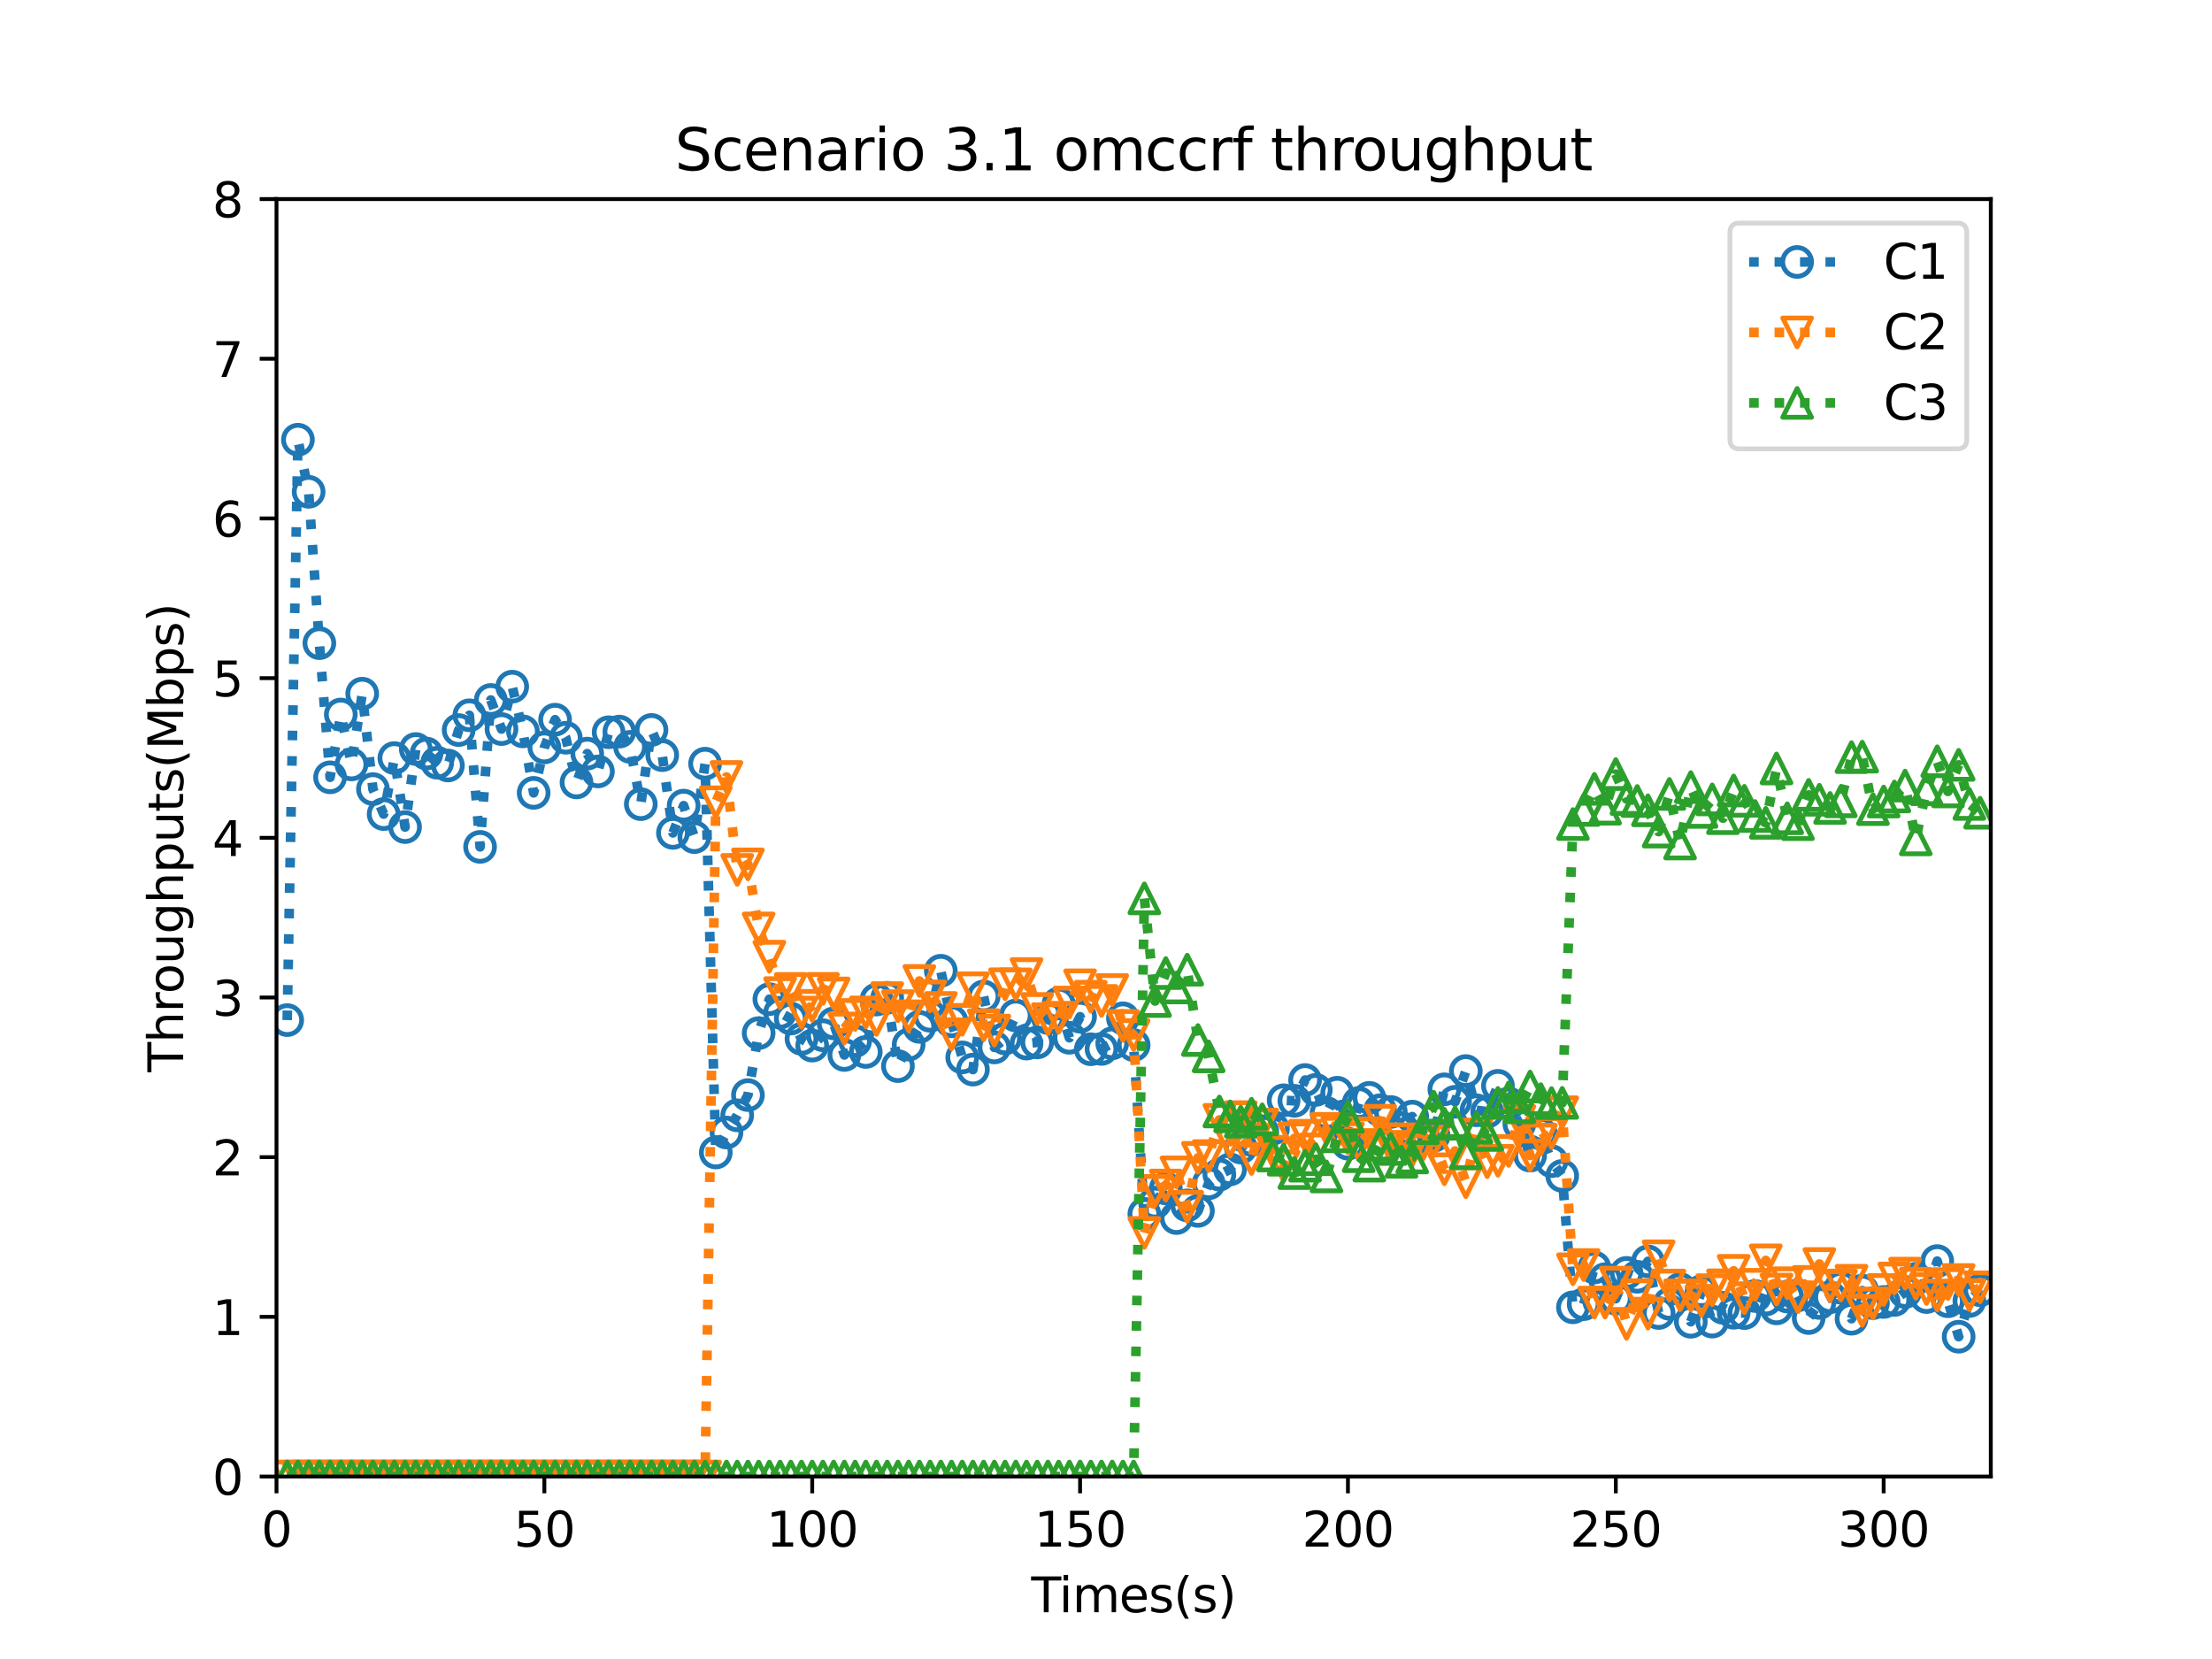 <?xml version="1.0" encoding="utf-8" standalone="no"?>
<!DOCTYPE svg PUBLIC "-//W3C//DTD SVG 1.1//EN"
  "http://www.w3.org/Graphics/SVG/1.1/DTD/svg11.dtd">
<svg height="345.6pt" version="1.1" viewBox="0 0 460.8 345.6" width="460.8pt" xmlns="http://www.w3.org/2000/svg" xmlns:xlink="http://www.w3.org/1999/xlink">
 <defs>
  <style type="text/css">*{stroke-linecap:butt;stroke-linejoin:round;}</style>
 </defs>
 <g id="figure_1">
  <g id="patch_1">
   <path d="M 0 345.6 
L 460.8 345.6 
L 460.8 0 
L 0 0 
z
" style="fill:#ffffff;"/>
  </g>
  <g id="axes_1">
   <g id="patch_2">
    <path d="M 57.6 307.584 
L 414.72 307.584 
L 414.72 41.472 
L 57.6 41.472 
z
" style="fill:#ffffff;"/>
   </g>
   <g id="matplotlib.axis_1">
    <g id="xtick_1">
     <g id="line2d_1">
      <defs>
       <path d="M 0 0 
L 0 3.5 
" id="m2b10fb878c" style="stroke:#000000;stroke-width:0.8;"/>
      </defs>
      <g>
       <use style="stroke:#000000;stroke-width:0.8;" x="57.6" xlink:href="#m2b10fb878c" y="307.584"/>
      </g>
     </g>
     <g id="text_1">
      <!-- 0 -->
      <g transform="translate(54.419 322.182)scale(0.1 -0.1)">
       <defs>
        <path d="M 2034 4250 
Q 1547 4250 1301 3770 
Q 1056 3291 1056 2328 
Q 1056 1369 1301 889 
Q 1547 409 2034 409 
Q 2525 409 2770 889 
Q 3016 1369 3016 2328 
Q 3016 3291 2770 3770 
Q 2525 4250 2034 4250 
z
M 2034 4750 
Q 2819 4750 3233 4129 
Q 3647 3509 3647 2328 
Q 3647 1150 3233 529 
Q 2819 -91 2034 -91 
Q 1250 -91 836 529 
Q 422 1150 422 2328 
Q 422 3509 836 4129 
Q 1250 4750 2034 4750 
z
" id="DejaVuSans-30" transform="scale(0.016)"/>
       </defs>
       <use xlink:href="#DejaVuSans-30"/>
      </g>
     </g>
    </g>
    <g id="xtick_2">
     <g id="line2d_2">
      <g>
       <use style="stroke:#000000;stroke-width:0.8;" x="113.4" xlink:href="#m2b10fb878c" y="307.584"/>
      </g>
     </g>
     <g id="text_2">
      <!-- 50 -->
      <g transform="translate(107.037 322.182)scale(0.1 -0.1)">
       <defs>
        <path d="M 691 4666 
L 3169 4666 
L 3169 4134 
L 1269 4134 
L 1269 2991 
Q 1406 3038 1543 3061 
Q 1681 3084 1819 3084 
Q 2600 3084 3056 2656 
Q 3513 2228 3513 1497 
Q 3513 744 3044 326 
Q 2575 -91 1722 -91 
Q 1428 -91 1123 -41 
Q 819 9 494 109 
L 494 744 
Q 775 591 1075 516 
Q 1375 441 1709 441 
Q 2250 441 2565 725 
Q 2881 1009 2881 1497 
Q 2881 1984 2565 2268 
Q 2250 2553 1709 2553 
Q 1456 2553 1204 2497 
Q 953 2441 691 2322 
L 691 4666 
z
" id="DejaVuSans-35" transform="scale(0.016)"/>
       </defs>
       <use xlink:href="#DejaVuSans-35"/>
       <use x="63.623" xlink:href="#DejaVuSans-30"/>
      </g>
     </g>
    </g>
    <g id="xtick_3">
     <g id="line2d_3">
      <g>
       <use style="stroke:#000000;stroke-width:0.8;" x="169.2" xlink:href="#m2b10fb878c" y="307.584"/>
      </g>
     </g>
     <g id="text_3">
      <!-- 100 -->
      <g transform="translate(159.656 322.182)scale(0.1 -0.1)">
       <defs>
        <path d="M 794 531 
L 1825 531 
L 1825 4091 
L 703 3866 
L 703 4441 
L 1819 4666 
L 2450 4666 
L 2450 531 
L 3481 531 
L 3481 0 
L 794 0 
L 794 531 
z
" id="DejaVuSans-31" transform="scale(0.016)"/>
       </defs>
       <use xlink:href="#DejaVuSans-31"/>
       <use x="63.623" xlink:href="#DejaVuSans-30"/>
       <use x="127.246" xlink:href="#DejaVuSans-30"/>
      </g>
     </g>
    </g>
    <g id="xtick_4">
     <g id="line2d_4">
      <g>
       <use style="stroke:#000000;stroke-width:0.8;" x="225" xlink:href="#m2b10fb878c" y="307.584"/>
      </g>
     </g>
     <g id="text_4">
      <!-- 150 -->
      <g transform="translate(215.456 322.182)scale(0.1 -0.1)">
       <use xlink:href="#DejaVuSans-31"/>
       <use x="63.623" xlink:href="#DejaVuSans-35"/>
       <use x="127.246" xlink:href="#DejaVuSans-30"/>
      </g>
     </g>
    </g>
    <g id="xtick_5">
     <g id="line2d_5">
      <g>
       <use style="stroke:#000000;stroke-width:0.8;" x="280.8" xlink:href="#m2b10fb878c" y="307.584"/>
      </g>
     </g>
     <g id="text_5">
      <!-- 200 -->
      <g transform="translate(271.256 322.182)scale(0.1 -0.1)">
       <defs>
        <path d="M 1228 531 
L 3431 531 
L 3431 0 
L 469 0 
L 469 531 
Q 828 903 1448 1529 
Q 2069 2156 2228 2338 
Q 2531 2678 2651 2914 
Q 2772 3150 2772 3378 
Q 2772 3750 2511 3984 
Q 2250 4219 1831 4219 
Q 1534 4219 1204 4116 
Q 875 4013 500 3803 
L 500 4441 
Q 881 4594 1212 4672 
Q 1544 4750 1819 4750 
Q 2544 4750 2975 4387 
Q 3406 4025 3406 3419 
Q 3406 3131 3298 2873 
Q 3191 2616 2906 2266 
Q 2828 2175 2409 1742 
Q 1991 1309 1228 531 
z
" id="DejaVuSans-32" transform="scale(0.016)"/>
       </defs>
       <use xlink:href="#DejaVuSans-32"/>
       <use x="63.623" xlink:href="#DejaVuSans-30"/>
       <use x="127.246" xlink:href="#DejaVuSans-30"/>
      </g>
     </g>
    </g>
    <g id="xtick_6">
     <g id="line2d_6">
      <g>
       <use style="stroke:#000000;stroke-width:0.8;" x="336.6" xlink:href="#m2b10fb878c" y="307.584"/>
      </g>
     </g>
     <g id="text_6">
      <!-- 250 -->
      <g transform="translate(327.056 322.182)scale(0.1 -0.1)">
       <use xlink:href="#DejaVuSans-32"/>
       <use x="63.623" xlink:href="#DejaVuSans-35"/>
       <use x="127.246" xlink:href="#DejaVuSans-30"/>
      </g>
     </g>
    </g>
    <g id="xtick_7">
     <g id="line2d_7">
      <g>
       <use style="stroke:#000000;stroke-width:0.8;" x="392.4" xlink:href="#m2b10fb878c" y="307.584"/>
      </g>
     </g>
     <g id="text_7">
      <!-- 300 -->
      <g transform="translate(382.856 322.182)scale(0.1 -0.1)">
       <defs>
        <path d="M 2597 2516 
Q 3050 2419 3304 2112 
Q 3559 1806 3559 1356 
Q 3559 666 3084 287 
Q 2609 -91 1734 -91 
Q 1441 -91 1130 -33 
Q 819 25 488 141 
L 488 750 
Q 750 597 1062 519 
Q 1375 441 1716 441 
Q 2309 441 2620 675 
Q 2931 909 2931 1356 
Q 2931 1769 2642 2001 
Q 2353 2234 1838 2234 
L 1294 2234 
L 1294 2753 
L 1863 2753 
Q 2328 2753 2575 2939 
Q 2822 3125 2822 3475 
Q 2822 3834 2567 4026 
Q 2313 4219 1838 4219 
Q 1578 4219 1281 4162 
Q 984 4106 628 3988 
L 628 4550 
Q 988 4650 1302 4700 
Q 1616 4750 1894 4750 
Q 2613 4750 3031 4423 
Q 3450 4097 3450 3541 
Q 3450 3153 3228 2886 
Q 3006 2619 2597 2516 
z
" id="DejaVuSans-33" transform="scale(0.016)"/>
       </defs>
       <use xlink:href="#DejaVuSans-33"/>
       <use x="63.623" xlink:href="#DejaVuSans-30"/>
       <use x="127.246" xlink:href="#DejaVuSans-30"/>
      </g>
     </g>
    </g>
    <g id="text_8">
     <!-- Times(s) -->
     <g transform="translate(214.815 335.861)scale(0.1 -0.1)">
      <defs>
       <path d="M -19 4666 
L 3928 4666 
L 3928 4134 
L 2272 4134 
L 2272 0 
L 1638 0 
L 1638 4134 
L -19 4134 
L -19 4666 
z
" id="DejaVuSans-54" transform="scale(0.016)"/>
       <path d="M 603 3500 
L 1178 3500 
L 1178 0 
L 603 0 
L 603 3500 
z
M 603 4863 
L 1178 4863 
L 1178 4134 
L 603 4134 
L 603 4863 
z
" id="DejaVuSans-69" transform="scale(0.016)"/>
       <path d="M 3328 2828 
Q 3544 3216 3844 3400 
Q 4144 3584 4550 3584 
Q 5097 3584 5394 3201 
Q 5691 2819 5691 2113 
L 5691 0 
L 5113 0 
L 5113 2094 
Q 5113 2597 4934 2840 
Q 4756 3084 4391 3084 
Q 3944 3084 3684 2787 
Q 3425 2491 3425 1978 
L 3425 0 
L 2847 0 
L 2847 2094 
Q 2847 2600 2669 2842 
Q 2491 3084 2119 3084 
Q 1678 3084 1418 2786 
Q 1159 2488 1159 1978 
L 1159 0 
L 581 0 
L 581 3500 
L 1159 3500 
L 1159 2956 
Q 1356 3278 1631 3431 
Q 1906 3584 2284 3584 
Q 2666 3584 2933 3390 
Q 3200 3197 3328 2828 
z
" id="DejaVuSans-6d" transform="scale(0.016)"/>
       <path d="M 3597 1894 
L 3597 1613 
L 953 1613 
Q 991 1019 1311 708 
Q 1631 397 2203 397 
Q 2534 397 2845 478 
Q 3156 559 3463 722 
L 3463 178 
Q 3153 47 2828 -22 
Q 2503 -91 2169 -91 
Q 1331 -91 842 396 
Q 353 884 353 1716 
Q 353 2575 817 3079 
Q 1281 3584 2069 3584 
Q 2775 3584 3186 3129 
Q 3597 2675 3597 1894 
z
M 3022 2063 
Q 3016 2534 2758 2815 
Q 2500 3097 2075 3097 
Q 1594 3097 1305 2825 
Q 1016 2553 972 2059 
L 3022 2063 
z
" id="DejaVuSans-65" transform="scale(0.016)"/>
       <path d="M 2834 3397 
L 2834 2853 
Q 2591 2978 2328 3040 
Q 2066 3103 1784 3103 
Q 1356 3103 1142 2972 
Q 928 2841 928 2578 
Q 928 2378 1081 2264 
Q 1234 2150 1697 2047 
L 1894 2003 
Q 2506 1872 2764 1633 
Q 3022 1394 3022 966 
Q 3022 478 2636 193 
Q 2250 -91 1575 -91 
Q 1294 -91 989 -36 
Q 684 19 347 128 
L 347 722 
Q 666 556 975 473 
Q 1284 391 1588 391 
Q 1994 391 2212 530 
Q 2431 669 2431 922 
Q 2431 1156 2273 1281 
Q 2116 1406 1581 1522 
L 1381 1569 
Q 847 1681 609 1914 
Q 372 2147 372 2553 
Q 372 3047 722 3315 
Q 1072 3584 1716 3584 
Q 2034 3584 2315 3537 
Q 2597 3491 2834 3397 
z
" id="DejaVuSans-73" transform="scale(0.016)"/>
       <path d="M 1984 4856 
Q 1566 4138 1362 3434 
Q 1159 2731 1159 2009 
Q 1159 1288 1364 580 
Q 1569 -128 1984 -844 
L 1484 -844 
Q 1016 -109 783 600 
Q 550 1309 550 2009 
Q 550 2706 781 3412 
Q 1013 4119 1484 4856 
L 1984 4856 
z
" id="DejaVuSans-28" transform="scale(0.016)"/>
       <path d="M 513 4856 
L 1013 4856 
Q 1481 4119 1714 3412 
Q 1947 2706 1947 2009 
Q 1947 1309 1714 600 
Q 1481 -109 1013 -844 
L 513 -844 
Q 928 -128 1133 580 
Q 1338 1288 1338 2009 
Q 1338 2731 1133 3434 
Q 928 4138 513 4856 
z
" id="DejaVuSans-29" transform="scale(0.016)"/>
      </defs>
      <use xlink:href="#DejaVuSans-54"/>
      <use x="57.959" xlink:href="#DejaVuSans-69"/>
      <use x="85.742" xlink:href="#DejaVuSans-6d"/>
      <use x="183.154" xlink:href="#DejaVuSans-65"/>
      <use x="244.678" xlink:href="#DejaVuSans-73"/>
      <use x="296.777" xlink:href="#DejaVuSans-28"/>
      <use x="335.791" xlink:href="#DejaVuSans-73"/>
      <use x="387.891" xlink:href="#DejaVuSans-29"/>
     </g>
    </g>
   </g>
   <g id="matplotlib.axis_2">
    <g id="ytick_1">
     <g id="line2d_8">
      <defs>
       <path d="M 0 0 
L -3.5 0 
" id="maf7f29f830" style="stroke:#000000;stroke-width:0.8;"/>
      </defs>
      <g>
       <use style="stroke:#000000;stroke-width:0.8;" x="57.6" xlink:href="#maf7f29f830" y="307.584"/>
      </g>
     </g>
     <g id="text_9">
      <!-- 0 -->
      <g transform="translate(44.237 311.383)scale(0.1 -0.1)">
       <use xlink:href="#DejaVuSans-30"/>
      </g>
     </g>
    </g>
    <g id="ytick_2">
     <g id="line2d_9">
      <g>
       <use style="stroke:#000000;stroke-width:0.8;" x="57.6" xlink:href="#maf7f29f830" y="274.32"/>
      </g>
     </g>
     <g id="text_10">
      <!-- 1 -->
      <g transform="translate(44.237 278.119)scale(0.1 -0.1)">
       <use xlink:href="#DejaVuSans-31"/>
      </g>
     </g>
    </g>
    <g id="ytick_3">
     <g id="line2d_10">
      <g>
       <use style="stroke:#000000;stroke-width:0.8;" x="57.6" xlink:href="#maf7f29f830" y="241.056"/>
      </g>
     </g>
     <g id="text_11">
      <!-- 2 -->
      <g transform="translate(44.237 244.855)scale(0.1 -0.1)">
       <use xlink:href="#DejaVuSans-32"/>
      </g>
     </g>
    </g>
    <g id="ytick_4">
     <g id="line2d_11">
      <g>
       <use style="stroke:#000000;stroke-width:0.8;" x="57.6" xlink:href="#maf7f29f830" y="207.792"/>
      </g>
     </g>
     <g id="text_12">
      <!-- 3 -->
      <g transform="translate(44.237 211.591)scale(0.1 -0.1)">
       <use xlink:href="#DejaVuSans-33"/>
      </g>
     </g>
    </g>
    <g id="ytick_5">
     <g id="line2d_12">
      <g>
       <use style="stroke:#000000;stroke-width:0.8;" x="57.6" xlink:href="#maf7f29f830" y="174.528"/>
      </g>
     </g>
     <g id="text_13">
      <!-- 4 -->
      <g transform="translate(44.237 178.327)scale(0.1 -0.1)">
       <defs>
        <path d="M 2419 4116 
L 825 1625 
L 2419 1625 
L 2419 4116 
z
M 2253 4666 
L 3047 4666 
L 3047 1625 
L 3713 1625 
L 3713 1100 
L 3047 1100 
L 3047 0 
L 2419 0 
L 2419 1100 
L 313 1100 
L 313 1709 
L 2253 4666 
z
" id="DejaVuSans-34" transform="scale(0.016)"/>
       </defs>
       <use xlink:href="#DejaVuSans-34"/>
      </g>
     </g>
    </g>
    <g id="ytick_6">
     <g id="line2d_13">
      <g>
       <use style="stroke:#000000;stroke-width:0.8;" x="57.6" xlink:href="#maf7f29f830" y="141.264"/>
      </g>
     </g>
     <g id="text_14">
      <!-- 5 -->
      <g transform="translate(44.237 145.063)scale(0.1 -0.1)">
       <use xlink:href="#DejaVuSans-35"/>
      </g>
     </g>
    </g>
    <g id="ytick_7">
     <g id="line2d_14">
      <g>
       <use style="stroke:#000000;stroke-width:0.8;" x="57.6" xlink:href="#maf7f29f830" y="108"/>
      </g>
     </g>
     <g id="text_15">
      <!-- 6 -->
      <g transform="translate(44.237 111.799)scale(0.1 -0.1)">
       <defs>
        <path d="M 2113 2584 
Q 1688 2584 1439 2293 
Q 1191 2003 1191 1497 
Q 1191 994 1439 701 
Q 1688 409 2113 409 
Q 2538 409 2786 701 
Q 3034 994 3034 1497 
Q 3034 2003 2786 2293 
Q 2538 2584 2113 2584 
z
M 3366 4563 
L 3366 3988 
Q 3128 4100 2886 4159 
Q 2644 4219 2406 4219 
Q 1781 4219 1451 3797 
Q 1122 3375 1075 2522 
Q 1259 2794 1537 2939 
Q 1816 3084 2150 3084 
Q 2853 3084 3261 2657 
Q 3669 2231 3669 1497 
Q 3669 778 3244 343 
Q 2819 -91 2113 -91 
Q 1303 -91 875 529 
Q 447 1150 447 2328 
Q 447 3434 972 4092 
Q 1497 4750 2381 4750 
Q 2619 4750 2861 4703 
Q 3103 4656 3366 4563 
z
" id="DejaVuSans-36" transform="scale(0.016)"/>
       </defs>
       <use xlink:href="#DejaVuSans-36"/>
      </g>
     </g>
    </g>
    <g id="ytick_8">
     <g id="line2d_15">
      <g>
       <use style="stroke:#000000;stroke-width:0.8;" x="57.6" xlink:href="#maf7f29f830" y="74.736"/>
      </g>
     </g>
     <g id="text_16">
      <!-- 7 -->
      <g transform="translate(44.237 78.535)scale(0.1 -0.1)">
       <defs>
        <path d="M 525 4666 
L 3525 4666 
L 3525 4397 
L 1831 0 
L 1172 0 
L 2766 4134 
L 525 4134 
L 525 4666 
z
" id="DejaVuSans-37" transform="scale(0.016)"/>
       </defs>
       <use xlink:href="#DejaVuSans-37"/>
      </g>
     </g>
    </g>
    <g id="ytick_9">
     <g id="line2d_16">
      <g>
       <use style="stroke:#000000;stroke-width:0.8;" x="57.6" xlink:href="#maf7f29f830" y="41.472"/>
      </g>
     </g>
     <g id="text_17">
      <!-- 8 -->
      <g transform="translate(44.237 45.271)scale(0.1 -0.1)">
       <defs>
        <path d="M 2034 2216 
Q 1584 2216 1326 1975 
Q 1069 1734 1069 1313 
Q 1069 891 1326 650 
Q 1584 409 2034 409 
Q 2484 409 2743 651 
Q 3003 894 3003 1313 
Q 3003 1734 2745 1975 
Q 2488 2216 2034 2216 
z
M 1403 2484 
Q 997 2584 770 2862 
Q 544 3141 544 3541 
Q 544 4100 942 4425 
Q 1341 4750 2034 4750 
Q 2731 4750 3128 4425 
Q 3525 4100 3525 3541 
Q 3525 3141 3298 2862 
Q 3072 2584 2669 2484 
Q 3125 2378 3379 2068 
Q 3634 1759 3634 1313 
Q 3634 634 3220 271 
Q 2806 -91 2034 -91 
Q 1263 -91 848 271 
Q 434 634 434 1313 
Q 434 1759 690 2068 
Q 947 2378 1403 2484 
z
M 1172 3481 
Q 1172 3119 1398 2916 
Q 1625 2713 2034 2713 
Q 2441 2713 2670 2916 
Q 2900 3119 2900 3481 
Q 2900 3844 2670 4047 
Q 2441 4250 2034 4250 
Q 1625 4250 1398 4047 
Q 1172 3844 1172 3481 
z
" id="DejaVuSans-38" transform="scale(0.016)"/>
       </defs>
       <use xlink:href="#DejaVuSans-38"/>
      </g>
     </g>
    </g>
    <g id="text_18">
     <!-- Throughputs(Mbps) -->
     <g transform="translate(38.158 223.341)rotate(-90)scale(0.1 -0.1)">
      <defs>
       <path d="M 3513 2113 
L 3513 0 
L 2938 0 
L 2938 2094 
Q 2938 2591 2744 2837 
Q 2550 3084 2163 3084 
Q 1697 3084 1428 2787 
Q 1159 2491 1159 1978 
L 1159 0 
L 581 0 
L 581 4863 
L 1159 4863 
L 1159 2956 
Q 1366 3272 1645 3428 
Q 1925 3584 2291 3584 
Q 2894 3584 3203 3211 
Q 3513 2838 3513 2113 
z
" id="DejaVuSans-68" transform="scale(0.016)"/>
       <path d="M 2631 2963 
Q 2534 3019 2420 3045 
Q 2306 3072 2169 3072 
Q 1681 3072 1420 2755 
Q 1159 2438 1159 1844 
L 1159 0 
L 581 0 
L 581 3500 
L 1159 3500 
L 1159 2956 
Q 1341 3275 1631 3429 
Q 1922 3584 2338 3584 
Q 2397 3584 2469 3576 
Q 2541 3569 2628 3553 
L 2631 2963 
z
" id="DejaVuSans-72" transform="scale(0.016)"/>
       <path d="M 1959 3097 
Q 1497 3097 1228 2736 
Q 959 2375 959 1747 
Q 959 1119 1226 758 
Q 1494 397 1959 397 
Q 2419 397 2687 759 
Q 2956 1122 2956 1747 
Q 2956 2369 2687 2733 
Q 2419 3097 1959 3097 
z
M 1959 3584 
Q 2709 3584 3137 3096 
Q 3566 2609 3566 1747 
Q 3566 888 3137 398 
Q 2709 -91 1959 -91 
Q 1206 -91 779 398 
Q 353 888 353 1747 
Q 353 2609 779 3096 
Q 1206 3584 1959 3584 
z
" id="DejaVuSans-6f" transform="scale(0.016)"/>
       <path d="M 544 1381 
L 544 3500 
L 1119 3500 
L 1119 1403 
Q 1119 906 1312 657 
Q 1506 409 1894 409 
Q 2359 409 2629 706 
Q 2900 1003 2900 1516 
L 2900 3500 
L 3475 3500 
L 3475 0 
L 2900 0 
L 2900 538 
Q 2691 219 2414 64 
Q 2138 -91 1772 -91 
Q 1169 -91 856 284 
Q 544 659 544 1381 
z
M 1991 3584 
L 1991 3584 
z
" id="DejaVuSans-75" transform="scale(0.016)"/>
       <path d="M 2906 1791 
Q 2906 2416 2648 2759 
Q 2391 3103 1925 3103 
Q 1463 3103 1205 2759 
Q 947 2416 947 1791 
Q 947 1169 1205 825 
Q 1463 481 1925 481 
Q 2391 481 2648 825 
Q 2906 1169 2906 1791 
z
M 3481 434 
Q 3481 -459 3084 -895 
Q 2688 -1331 1869 -1331 
Q 1566 -1331 1297 -1286 
Q 1028 -1241 775 -1147 
L 775 -588 
Q 1028 -725 1275 -790 
Q 1522 -856 1778 -856 
Q 2344 -856 2625 -561 
Q 2906 -266 2906 331 
L 2906 616 
Q 2728 306 2450 153 
Q 2172 0 1784 0 
Q 1141 0 747 490 
Q 353 981 353 1791 
Q 353 2603 747 3093 
Q 1141 3584 1784 3584 
Q 2172 3584 2450 3431 
Q 2728 3278 2906 2969 
L 2906 3500 
L 3481 3500 
L 3481 434 
z
" id="DejaVuSans-67" transform="scale(0.016)"/>
       <path d="M 1159 525 
L 1159 -1331 
L 581 -1331 
L 581 3500 
L 1159 3500 
L 1159 2969 
Q 1341 3281 1617 3432 
Q 1894 3584 2278 3584 
Q 2916 3584 3314 3078 
Q 3713 2572 3713 1747 
Q 3713 922 3314 415 
Q 2916 -91 2278 -91 
Q 1894 -91 1617 61 
Q 1341 213 1159 525 
z
M 3116 1747 
Q 3116 2381 2855 2742 
Q 2594 3103 2138 3103 
Q 1681 3103 1420 2742 
Q 1159 2381 1159 1747 
Q 1159 1113 1420 752 
Q 1681 391 2138 391 
Q 2594 391 2855 752 
Q 3116 1113 3116 1747 
z
" id="DejaVuSans-70" transform="scale(0.016)"/>
       <path d="M 1172 4494 
L 1172 3500 
L 2356 3500 
L 2356 3053 
L 1172 3053 
L 1172 1153 
Q 1172 725 1289 603 
Q 1406 481 1766 481 
L 2356 481 
L 2356 0 
L 1766 0 
Q 1100 0 847 248 
Q 594 497 594 1153 
L 594 3053 
L 172 3053 
L 172 3500 
L 594 3500 
L 594 4494 
L 1172 4494 
z
" id="DejaVuSans-74" transform="scale(0.016)"/>
       <path d="M 628 4666 
L 1569 4666 
L 2759 1491 
L 3956 4666 
L 4897 4666 
L 4897 0 
L 4281 0 
L 4281 4097 
L 3078 897 
L 2444 897 
L 1241 4097 
L 1241 0 
L 628 0 
L 628 4666 
z
" id="DejaVuSans-4d" transform="scale(0.016)"/>
       <path d="M 3116 1747 
Q 3116 2381 2855 2742 
Q 2594 3103 2138 3103 
Q 1681 3103 1420 2742 
Q 1159 2381 1159 1747 
Q 1159 1113 1420 752 
Q 1681 391 2138 391 
Q 2594 391 2855 752 
Q 3116 1113 3116 1747 
z
M 1159 2969 
Q 1341 3281 1617 3432 
Q 1894 3584 2278 3584 
Q 2916 3584 3314 3078 
Q 3713 2572 3713 1747 
Q 3713 922 3314 415 
Q 2916 -91 2278 -91 
Q 1894 -91 1617 61 
Q 1341 213 1159 525 
L 1159 0 
L 581 0 
L 581 4863 
L 1159 4863 
L 1159 2969 
z
" id="DejaVuSans-62" transform="scale(0.016)"/>
      </defs>
      <use xlink:href="#DejaVuSans-54"/>
      <use x="61.084" xlink:href="#DejaVuSans-68"/>
      <use x="124.463" xlink:href="#DejaVuSans-72"/>
      <use x="163.326" xlink:href="#DejaVuSans-6f"/>
      <use x="224.508" xlink:href="#DejaVuSans-75"/>
      <use x="287.887" xlink:href="#DejaVuSans-67"/>
      <use x="351.363" xlink:href="#DejaVuSans-68"/>
      <use x="414.742" xlink:href="#DejaVuSans-70"/>
      <use x="478.219" xlink:href="#DejaVuSans-75"/>
      <use x="541.598" xlink:href="#DejaVuSans-74"/>
      <use x="580.807" xlink:href="#DejaVuSans-73"/>
      <use x="632.906" xlink:href="#DejaVuSans-28"/>
      <use x="671.92" xlink:href="#DejaVuSans-4d"/>
      <use x="758.199" xlink:href="#DejaVuSans-62"/>
      <use x="821.676" xlink:href="#DejaVuSans-70"/>
      <use x="885.152" xlink:href="#DejaVuSans-73"/>
      <use x="937.252" xlink:href="#DejaVuSans-29"/>
     </g>
    </g>
   </g>
   <g id="line2d_17">
    <path clip-path="url(#p27ad88ba3f)" d="M 59.832 212.504 
L 62.064 91.601 
L 64.296 102.45 
L 66.528 133.983 
L 68.76 161.928 
L 70.992 148.845 
L 73.224 159.247 
L 75.456 144.505 
L 77.688 164.384 
L 79.92 169.59 
L 82.152 157.92 
L 84.384 172.291 
L 86.616 156.036 
L 88.848 156.978 
L 91.08 158.886 
L 93.312 159.466 
L 95.544 152.082 
L 97.776 149.007 
L 100.008 176.42 
L 102.24 145.819 
L 104.472 151.879 
L 106.704 143.043 
L 108.936 152.356 
L 111.168 165.169 
L 113.4 155.706 
L 115.632 149.926 
L 117.864 153.68 
L 120.096 162.992 
L 122.328 156.993 
L 124.56 160.703 
L 126.792 152.541 
L 129.024 152.404 
L 131.256 155.584 
L 133.488 167.516 
L 135.72 152.059 
L 137.952 157.309 
L 140.184 173.504 
L 142.416 167.828 
L 144.648 174.384 
L 146.88 159.088 
L 149.112 240.084 
L 151.344 235.925 
L 153.576 232.344 
L 155.808 228.125 
L 158.04 215.219 
L 160.272 208.144 
L 162.504 210.967 
L 164.736 212.183 
L 166.968 216.408 
L 169.2 217.818 
L 171.432 215.652 
L 173.664 213.194 
L 175.896 219.767 
L 178.128 216.866 
L 180.36 219.138 
L 182.592 208.223 
L 184.824 207.853 
L 187.056 222.093 
L 189.288 217.613 
L 191.52 213.915 
L 193.752 211.608 
L 195.984 202.225 
L 198.216 212.763 
L 200.448 220.274 
L 202.68 222.817 
L 204.912 207.579 
L 207.144 218.196 
L 209.376 216.327 
L 211.608 211.543 
L 213.84 217.393 
L 216.072 217.153 
L 218.304 212.073 
L 220.536 209.041 
L 222.768 216.189 
L 225 211.8 
L 227.232 218.579 
L 229.464 218.511 
L 231.696 217.341 
L 233.928 212.131 
L 236.16 217.712 
L 238.392 252.887 
L 240.624 250.517 
L 242.856 247.567 
L 245.088 253.744 
L 247.32 251.106 
L 249.552 252.25 
L 251.784 246.509 
L 254.016 244.692 
L 256.248 243.603 
L 258.48 239.061 
L 260.712 237.477 
L 262.944 235.695 
L 265.176 235.126 
L 267.408 229.208 
L 269.64 229.322 
L 271.872 224.989 
L 274.104 227.042 
L 276.336 231.869 
L 278.568 227.637 
L 280.8 238.251 
L 283.032 229.773 
L 285.264 228.702 
L 287.496 231.279 
L 289.728 231.646 
L 291.96 234.985 
L 294.192 232.608 
L 296.424 236.773 
L 298.656 236.613 
L 300.888 226.926 
L 303.12 229.522 
L 305.352 223.123 
L 307.584 231.288 
L 309.816 231.581 
L 312.048 226.191 
L 314.28 229.859 
L 316.512 234.147 
L 318.744 240.738 
L 320.976 236.158 
L 323.208 241.886 
L 325.44 244.96 
L 327.672 272.336 
L 329.904 271.679 
L 332.136 264.044 
L 334.368 266.476 
L 336.6 270.544 
L 338.832 265.168 
L 341.064 265.976 
L 343.296 262.76 
L 345.528 273.52 
L 347.76 271.612 
L 349.992 268.536 
L 352.224 275.345 
L 354.456 268.978 
L 356.688 275.31 
L 358.92 272.428 
L 361.152 273.47 
L 363.384 273.537 
L 365.616 269.978 
L 367.848 270.713 
L 370.08 272.559 
L 372.312 270.085 
L 374.544 269.838 
L 376.776 274.57 
L 379.008 271.429 
L 381.24 270.24 
L 383.472 268.251 
L 385.704 274.713 
L 387.936 268.85 
L 390.168 271.463 
L 392.4 271.224 
L 394.632 270.806 
L 396.864 269.153 
L 399.096 266.397 
L 401.328 270.199 
L 403.56 262.708 
L 405.792 271.072 
L 408.024 278.458 
L 410.256 271.028 
L 412.488 268.772 
L 412.488 268.772 
" style="fill:none;stroke:#1f77b4;stroke-dasharray:2,3.3;stroke-dashoffset:0;stroke-width:2;"/>
    <defs>
     <path d="M 0 3 
C 0.796 3 1.559 2.684 2.121 2.121 
C 2.684 1.559 3 0.796 3 0 
C 3 -0.796 2.684 -1.559 2.121 -2.121 
C 1.559 -2.684 0.796 -3 0 -3 
C -0.796 -3 -1.559 -2.684 -2.121 -2.121 
C -2.684 -1.559 -3 -0.796 -3 0 
C -3 0.796 -2.684 1.559 -2.121 2.121 
C -1.559 2.684 -0.796 3 0 3 
z
" id="m92170e6253" style="stroke:#1f77b4;"/>
    </defs>
    <g clip-path="url(#p27ad88ba3f)">
     <use style="fill-opacity:0;stroke:#1f77b4;" x="59.832" xlink:href="#m92170e6253" y="212.504"/>
     <use style="fill-opacity:0;stroke:#1f77b4;" x="62.064" xlink:href="#m92170e6253" y="91.601"/>
     <use style="fill-opacity:0;stroke:#1f77b4;" x="64.296" xlink:href="#m92170e6253" y="102.45"/>
     <use style="fill-opacity:0;stroke:#1f77b4;" x="66.528" xlink:href="#m92170e6253" y="133.983"/>
     <use style="fill-opacity:0;stroke:#1f77b4;" x="68.76" xlink:href="#m92170e6253" y="161.928"/>
     <use style="fill-opacity:0;stroke:#1f77b4;" x="70.992" xlink:href="#m92170e6253" y="148.845"/>
     <use style="fill-opacity:0;stroke:#1f77b4;" x="73.224" xlink:href="#m92170e6253" y="159.247"/>
     <use style="fill-opacity:0;stroke:#1f77b4;" x="75.456" xlink:href="#m92170e6253" y="144.505"/>
     <use style="fill-opacity:0;stroke:#1f77b4;" x="77.688" xlink:href="#m92170e6253" y="164.384"/>
     <use style="fill-opacity:0;stroke:#1f77b4;" x="79.92" xlink:href="#m92170e6253" y="169.59"/>
     <use style="fill-opacity:0;stroke:#1f77b4;" x="82.152" xlink:href="#m92170e6253" y="157.92"/>
     <use style="fill-opacity:0;stroke:#1f77b4;" x="84.384" xlink:href="#m92170e6253" y="172.291"/>
     <use style="fill-opacity:0;stroke:#1f77b4;" x="86.616" xlink:href="#m92170e6253" y="156.036"/>
     <use style="fill-opacity:0;stroke:#1f77b4;" x="88.848" xlink:href="#m92170e6253" y="156.978"/>
     <use style="fill-opacity:0;stroke:#1f77b4;" x="91.08" xlink:href="#m92170e6253" y="158.886"/>
     <use style="fill-opacity:0;stroke:#1f77b4;" x="93.312" xlink:href="#m92170e6253" y="159.466"/>
     <use style="fill-opacity:0;stroke:#1f77b4;" x="95.544" xlink:href="#m92170e6253" y="152.082"/>
     <use style="fill-opacity:0;stroke:#1f77b4;" x="97.776" xlink:href="#m92170e6253" y="149.007"/>
     <use style="fill-opacity:0;stroke:#1f77b4;" x="100.008" xlink:href="#m92170e6253" y="176.42"/>
     <use style="fill-opacity:0;stroke:#1f77b4;" x="102.24" xlink:href="#m92170e6253" y="145.819"/>
     <use style="fill-opacity:0;stroke:#1f77b4;" x="104.472" xlink:href="#m92170e6253" y="151.879"/>
     <use style="fill-opacity:0;stroke:#1f77b4;" x="106.704" xlink:href="#m92170e6253" y="143.043"/>
     <use style="fill-opacity:0;stroke:#1f77b4;" x="108.936" xlink:href="#m92170e6253" y="152.356"/>
     <use style="fill-opacity:0;stroke:#1f77b4;" x="111.168" xlink:href="#m92170e6253" y="165.169"/>
     <use style="fill-opacity:0;stroke:#1f77b4;" x="113.4" xlink:href="#m92170e6253" y="155.706"/>
     <use style="fill-opacity:0;stroke:#1f77b4;" x="115.632" xlink:href="#m92170e6253" y="149.926"/>
     <use style="fill-opacity:0;stroke:#1f77b4;" x="117.864" xlink:href="#m92170e6253" y="153.68"/>
     <use style="fill-opacity:0;stroke:#1f77b4;" x="120.096" xlink:href="#m92170e6253" y="162.992"/>
     <use style="fill-opacity:0;stroke:#1f77b4;" x="122.328" xlink:href="#m92170e6253" y="156.993"/>
     <use style="fill-opacity:0;stroke:#1f77b4;" x="124.56" xlink:href="#m92170e6253" y="160.703"/>
     <use style="fill-opacity:0;stroke:#1f77b4;" x="126.792" xlink:href="#m92170e6253" y="152.541"/>
     <use style="fill-opacity:0;stroke:#1f77b4;" x="129.024" xlink:href="#m92170e6253" y="152.404"/>
     <use style="fill-opacity:0;stroke:#1f77b4;" x="131.256" xlink:href="#m92170e6253" y="155.584"/>
     <use style="fill-opacity:0;stroke:#1f77b4;" x="133.488" xlink:href="#m92170e6253" y="167.516"/>
     <use style="fill-opacity:0;stroke:#1f77b4;" x="135.72" xlink:href="#m92170e6253" y="152.059"/>
     <use style="fill-opacity:0;stroke:#1f77b4;" x="137.952" xlink:href="#m92170e6253" y="157.309"/>
     <use style="fill-opacity:0;stroke:#1f77b4;" x="140.184" xlink:href="#m92170e6253" y="173.504"/>
     <use style="fill-opacity:0;stroke:#1f77b4;" x="142.416" xlink:href="#m92170e6253" y="167.828"/>
     <use style="fill-opacity:0;stroke:#1f77b4;" x="144.648" xlink:href="#m92170e6253" y="174.384"/>
     <use style="fill-opacity:0;stroke:#1f77b4;" x="146.88" xlink:href="#m92170e6253" y="159.088"/>
     <use style="fill-opacity:0;stroke:#1f77b4;" x="149.112" xlink:href="#m92170e6253" y="240.084"/>
     <use style="fill-opacity:0;stroke:#1f77b4;" x="151.344" xlink:href="#m92170e6253" y="235.925"/>
     <use style="fill-opacity:0;stroke:#1f77b4;" x="153.576" xlink:href="#m92170e6253" y="232.344"/>
     <use style="fill-opacity:0;stroke:#1f77b4;" x="155.808" xlink:href="#m92170e6253" y="228.125"/>
     <use style="fill-opacity:0;stroke:#1f77b4;" x="158.04" xlink:href="#m92170e6253" y="215.219"/>
     <use style="fill-opacity:0;stroke:#1f77b4;" x="160.272" xlink:href="#m92170e6253" y="208.144"/>
     <use style="fill-opacity:0;stroke:#1f77b4;" x="162.504" xlink:href="#m92170e6253" y="210.967"/>
     <use style="fill-opacity:0;stroke:#1f77b4;" x="164.736" xlink:href="#m92170e6253" y="212.183"/>
     <use style="fill-opacity:0;stroke:#1f77b4;" x="166.968" xlink:href="#m92170e6253" y="216.408"/>
     <use style="fill-opacity:0;stroke:#1f77b4;" x="169.2" xlink:href="#m92170e6253" y="217.818"/>
     <use style="fill-opacity:0;stroke:#1f77b4;" x="171.432" xlink:href="#m92170e6253" y="215.652"/>
     <use style="fill-opacity:0;stroke:#1f77b4;" x="173.664" xlink:href="#m92170e6253" y="213.194"/>
     <use style="fill-opacity:0;stroke:#1f77b4;" x="175.896" xlink:href="#m92170e6253" y="219.767"/>
     <use style="fill-opacity:0;stroke:#1f77b4;" x="178.128" xlink:href="#m92170e6253" y="216.866"/>
     <use style="fill-opacity:0;stroke:#1f77b4;" x="180.36" xlink:href="#m92170e6253" y="219.138"/>
     <use style="fill-opacity:0;stroke:#1f77b4;" x="182.592" xlink:href="#m92170e6253" y="208.223"/>
     <use style="fill-opacity:0;stroke:#1f77b4;" x="184.824" xlink:href="#m92170e6253" y="207.853"/>
     <use style="fill-opacity:0;stroke:#1f77b4;" x="187.056" xlink:href="#m92170e6253" y="222.093"/>
     <use style="fill-opacity:0;stroke:#1f77b4;" x="189.288" xlink:href="#m92170e6253" y="217.613"/>
     <use style="fill-opacity:0;stroke:#1f77b4;" x="191.52" xlink:href="#m92170e6253" y="213.915"/>
     <use style="fill-opacity:0;stroke:#1f77b4;" x="193.752" xlink:href="#m92170e6253" y="211.608"/>
     <use style="fill-opacity:0;stroke:#1f77b4;" x="195.984" xlink:href="#m92170e6253" y="202.225"/>
     <use style="fill-opacity:0;stroke:#1f77b4;" x="198.216" xlink:href="#m92170e6253" y="212.763"/>
     <use style="fill-opacity:0;stroke:#1f77b4;" x="200.448" xlink:href="#m92170e6253" y="220.274"/>
     <use style="fill-opacity:0;stroke:#1f77b4;" x="202.68" xlink:href="#m92170e6253" y="222.817"/>
     <use style="fill-opacity:0;stroke:#1f77b4;" x="204.912" xlink:href="#m92170e6253" y="207.579"/>
     <use style="fill-opacity:0;stroke:#1f77b4;" x="207.144" xlink:href="#m92170e6253" y="218.196"/>
     <use style="fill-opacity:0;stroke:#1f77b4;" x="209.376" xlink:href="#m92170e6253" y="216.327"/>
     <use style="fill-opacity:0;stroke:#1f77b4;" x="211.608" xlink:href="#m92170e6253" y="211.543"/>
     <use style="fill-opacity:0;stroke:#1f77b4;" x="213.84" xlink:href="#m92170e6253" y="217.393"/>
     <use style="fill-opacity:0;stroke:#1f77b4;" x="216.072" xlink:href="#m92170e6253" y="217.153"/>
     <use style="fill-opacity:0;stroke:#1f77b4;" x="218.304" xlink:href="#m92170e6253" y="212.073"/>
     <use style="fill-opacity:0;stroke:#1f77b4;" x="220.536" xlink:href="#m92170e6253" y="209.041"/>
     <use style="fill-opacity:0;stroke:#1f77b4;" x="222.768" xlink:href="#m92170e6253" y="216.189"/>
     <use style="fill-opacity:0;stroke:#1f77b4;" x="225" xlink:href="#m92170e6253" y="211.8"/>
     <use style="fill-opacity:0;stroke:#1f77b4;" x="227.232" xlink:href="#m92170e6253" y="218.579"/>
     <use style="fill-opacity:0;stroke:#1f77b4;" x="229.464" xlink:href="#m92170e6253" y="218.511"/>
     <use style="fill-opacity:0;stroke:#1f77b4;" x="231.696" xlink:href="#m92170e6253" y="217.341"/>
     <use style="fill-opacity:0;stroke:#1f77b4;" x="233.928" xlink:href="#m92170e6253" y="212.131"/>
     <use style="fill-opacity:0;stroke:#1f77b4;" x="236.16" xlink:href="#m92170e6253" y="217.712"/>
     <use style="fill-opacity:0;stroke:#1f77b4;" x="238.392" xlink:href="#m92170e6253" y="252.887"/>
     <use style="fill-opacity:0;stroke:#1f77b4;" x="240.624" xlink:href="#m92170e6253" y="250.517"/>
     <use style="fill-opacity:0;stroke:#1f77b4;" x="242.856" xlink:href="#m92170e6253" y="247.567"/>
     <use style="fill-opacity:0;stroke:#1f77b4;" x="245.088" xlink:href="#m92170e6253" y="253.744"/>
     <use style="fill-opacity:0;stroke:#1f77b4;" x="247.32" xlink:href="#m92170e6253" y="251.106"/>
     <use style="fill-opacity:0;stroke:#1f77b4;" x="249.552" xlink:href="#m92170e6253" y="252.25"/>
     <use style="fill-opacity:0;stroke:#1f77b4;" x="251.784" xlink:href="#m92170e6253" y="246.509"/>
     <use style="fill-opacity:0;stroke:#1f77b4;" x="254.016" xlink:href="#m92170e6253" y="244.692"/>
     <use style="fill-opacity:0;stroke:#1f77b4;" x="256.248" xlink:href="#m92170e6253" y="243.603"/>
     <use style="fill-opacity:0;stroke:#1f77b4;" x="258.48" xlink:href="#m92170e6253" y="239.061"/>
     <use style="fill-opacity:0;stroke:#1f77b4;" x="260.712" xlink:href="#m92170e6253" y="237.477"/>
     <use style="fill-opacity:0;stroke:#1f77b4;" x="262.944" xlink:href="#m92170e6253" y="235.695"/>
     <use style="fill-opacity:0;stroke:#1f77b4;" x="265.176" xlink:href="#m92170e6253" y="235.126"/>
     <use style="fill-opacity:0;stroke:#1f77b4;" x="267.408" xlink:href="#m92170e6253" y="229.208"/>
     <use style="fill-opacity:0;stroke:#1f77b4;" x="269.64" xlink:href="#m92170e6253" y="229.322"/>
     <use style="fill-opacity:0;stroke:#1f77b4;" x="271.872" xlink:href="#m92170e6253" y="224.989"/>
     <use style="fill-opacity:0;stroke:#1f77b4;" x="274.104" xlink:href="#m92170e6253" y="227.042"/>
     <use style="fill-opacity:0;stroke:#1f77b4;" x="276.336" xlink:href="#m92170e6253" y="231.869"/>
     <use style="fill-opacity:0;stroke:#1f77b4;" x="278.568" xlink:href="#m92170e6253" y="227.637"/>
     <use style="fill-opacity:0;stroke:#1f77b4;" x="280.8" xlink:href="#m92170e6253" y="238.251"/>
     <use style="fill-opacity:0;stroke:#1f77b4;" x="283.032" xlink:href="#m92170e6253" y="229.773"/>
     <use style="fill-opacity:0;stroke:#1f77b4;" x="285.264" xlink:href="#m92170e6253" y="228.702"/>
     <use style="fill-opacity:0;stroke:#1f77b4;" x="287.496" xlink:href="#m92170e6253" y="231.279"/>
     <use style="fill-opacity:0;stroke:#1f77b4;" x="289.728" xlink:href="#m92170e6253" y="231.646"/>
     <use style="fill-opacity:0;stroke:#1f77b4;" x="291.96" xlink:href="#m92170e6253" y="234.985"/>
     <use style="fill-opacity:0;stroke:#1f77b4;" x="294.192" xlink:href="#m92170e6253" y="232.608"/>
     <use style="fill-opacity:0;stroke:#1f77b4;" x="296.424" xlink:href="#m92170e6253" y="236.773"/>
     <use style="fill-opacity:0;stroke:#1f77b4;" x="298.656" xlink:href="#m92170e6253" y="236.613"/>
     <use style="fill-opacity:0;stroke:#1f77b4;" x="300.888" xlink:href="#m92170e6253" y="226.926"/>
     <use style="fill-opacity:0;stroke:#1f77b4;" x="303.12" xlink:href="#m92170e6253" y="229.522"/>
     <use style="fill-opacity:0;stroke:#1f77b4;" x="305.352" xlink:href="#m92170e6253" y="223.123"/>
     <use style="fill-opacity:0;stroke:#1f77b4;" x="307.584" xlink:href="#m92170e6253" y="231.288"/>
     <use style="fill-opacity:0;stroke:#1f77b4;" x="309.816" xlink:href="#m92170e6253" y="231.581"/>
     <use style="fill-opacity:0;stroke:#1f77b4;" x="312.048" xlink:href="#m92170e6253" y="226.191"/>
     <use style="fill-opacity:0;stroke:#1f77b4;" x="314.28" xlink:href="#m92170e6253" y="229.859"/>
     <use style="fill-opacity:0;stroke:#1f77b4;" x="316.512" xlink:href="#m92170e6253" y="234.147"/>
     <use style="fill-opacity:0;stroke:#1f77b4;" x="318.744" xlink:href="#m92170e6253" y="240.738"/>
     <use style="fill-opacity:0;stroke:#1f77b4;" x="320.976" xlink:href="#m92170e6253" y="236.158"/>
     <use style="fill-opacity:0;stroke:#1f77b4;" x="323.208" xlink:href="#m92170e6253" y="241.886"/>
     <use style="fill-opacity:0;stroke:#1f77b4;" x="325.44" xlink:href="#m92170e6253" y="244.96"/>
     <use style="fill-opacity:0;stroke:#1f77b4;" x="327.672" xlink:href="#m92170e6253" y="272.336"/>
     <use style="fill-opacity:0;stroke:#1f77b4;" x="329.904" xlink:href="#m92170e6253" y="271.679"/>
     <use style="fill-opacity:0;stroke:#1f77b4;" x="332.136" xlink:href="#m92170e6253" y="264.044"/>
     <use style="fill-opacity:0;stroke:#1f77b4;" x="334.368" xlink:href="#m92170e6253" y="266.476"/>
     <use style="fill-opacity:0;stroke:#1f77b4;" x="336.6" xlink:href="#m92170e6253" y="270.544"/>
     <use style="fill-opacity:0;stroke:#1f77b4;" x="338.832" xlink:href="#m92170e6253" y="265.168"/>
     <use style="fill-opacity:0;stroke:#1f77b4;" x="341.064" xlink:href="#m92170e6253" y="265.976"/>
     <use style="fill-opacity:0;stroke:#1f77b4;" x="343.296" xlink:href="#m92170e6253" y="262.76"/>
     <use style="fill-opacity:0;stroke:#1f77b4;" x="345.528" xlink:href="#m92170e6253" y="273.52"/>
     <use style="fill-opacity:0;stroke:#1f77b4;" x="347.76" xlink:href="#m92170e6253" y="271.612"/>
     <use style="fill-opacity:0;stroke:#1f77b4;" x="349.992" xlink:href="#m92170e6253" y="268.536"/>
     <use style="fill-opacity:0;stroke:#1f77b4;" x="352.224" xlink:href="#m92170e6253" y="275.345"/>
     <use style="fill-opacity:0;stroke:#1f77b4;" x="354.456" xlink:href="#m92170e6253" y="268.978"/>
     <use style="fill-opacity:0;stroke:#1f77b4;" x="356.688" xlink:href="#m92170e6253" y="275.31"/>
     <use style="fill-opacity:0;stroke:#1f77b4;" x="358.92" xlink:href="#m92170e6253" y="272.428"/>
     <use style="fill-opacity:0;stroke:#1f77b4;" x="361.152" xlink:href="#m92170e6253" y="273.47"/>
     <use style="fill-opacity:0;stroke:#1f77b4;" x="363.384" xlink:href="#m92170e6253" y="273.537"/>
     <use style="fill-opacity:0;stroke:#1f77b4;" x="365.616" xlink:href="#m92170e6253" y="269.978"/>
     <use style="fill-opacity:0;stroke:#1f77b4;" x="367.848" xlink:href="#m92170e6253" y="270.713"/>
     <use style="fill-opacity:0;stroke:#1f77b4;" x="370.08" xlink:href="#m92170e6253" y="272.559"/>
     <use style="fill-opacity:0;stroke:#1f77b4;" x="372.312" xlink:href="#m92170e6253" y="270.085"/>
     <use style="fill-opacity:0;stroke:#1f77b4;" x="374.544" xlink:href="#m92170e6253" y="269.838"/>
     <use style="fill-opacity:0;stroke:#1f77b4;" x="376.776" xlink:href="#m92170e6253" y="274.57"/>
     <use style="fill-opacity:0;stroke:#1f77b4;" x="379.008" xlink:href="#m92170e6253" y="271.429"/>
     <use style="fill-opacity:0;stroke:#1f77b4;" x="381.24" xlink:href="#m92170e6253" y="270.24"/>
     <use style="fill-opacity:0;stroke:#1f77b4;" x="383.472" xlink:href="#m92170e6253" y="268.251"/>
     <use style="fill-opacity:0;stroke:#1f77b4;" x="385.704" xlink:href="#m92170e6253" y="274.713"/>
     <use style="fill-opacity:0;stroke:#1f77b4;" x="387.936" xlink:href="#m92170e6253" y="268.85"/>
     <use style="fill-opacity:0;stroke:#1f77b4;" x="390.168" xlink:href="#m92170e6253" y="271.463"/>
     <use style="fill-opacity:0;stroke:#1f77b4;" x="392.4" xlink:href="#m92170e6253" y="271.224"/>
     <use style="fill-opacity:0;stroke:#1f77b4;" x="394.632" xlink:href="#m92170e6253" y="270.806"/>
     <use style="fill-opacity:0;stroke:#1f77b4;" x="396.864" xlink:href="#m92170e6253" y="269.153"/>
     <use style="fill-opacity:0;stroke:#1f77b4;" x="399.096" xlink:href="#m92170e6253" y="266.397"/>
     <use style="fill-opacity:0;stroke:#1f77b4;" x="401.328" xlink:href="#m92170e6253" y="270.199"/>
     <use style="fill-opacity:0;stroke:#1f77b4;" x="403.56" xlink:href="#m92170e6253" y="262.708"/>
     <use style="fill-opacity:0;stroke:#1f77b4;" x="405.792" xlink:href="#m92170e6253" y="271.072"/>
     <use style="fill-opacity:0;stroke:#1f77b4;" x="408.024" xlink:href="#m92170e6253" y="278.458"/>
     <use style="fill-opacity:0;stroke:#1f77b4;" x="410.256" xlink:href="#m92170e6253" y="271.028"/>
     <use style="fill-opacity:0;stroke:#1f77b4;" x="412.488" xlink:href="#m92170e6253" y="268.772"/>
    </g>
   </g>
   <g id="line2d_18">
    <path clip-path="url(#p27ad88ba3f)" d="M 59.832 307.584 
L 146.88 307.584 
L 149.112 167.121 
L 151.344 161.857 
L 153.576 181.216 
L 155.808 180.065 
L 158.04 193.415 
L 160.272 199.288 
L 162.504 206.882 
L 164.736 206.01 
L 166.968 210.939 
L 169.2 209.536 
L 171.432 205.992 
L 173.664 206.947 
L 175.896 214.257 
L 178.128 211.438 
L 180.36 210.911 
L 182.592 212.466 
L 184.824 207.925 
L 187.056 209.597 
L 189.288 211.706 
L 191.52 204.353 
L 193.752 207.557 
L 195.984 209.977 
L 198.216 215.466 
L 200.448 212.44 
L 202.68 205.873 
L 204.912 213.563 
L 207.144 214.688 
L 209.376 205.036 
L 211.608 205.06 
L 213.84 202.914 
L 216.072 210.187 
L 218.304 212.305 
L 220.536 212.018 
L 222.768 208.845 
L 225 205.255 
L 227.232 207.624 
L 229.464 208.512 
L 231.696 206.241 
L 233.928 213.716 
L 236.16 215.613 
L 238.392 256.844 
L 240.624 248.086 
L 242.856 246.959 
L 245.088 244.216 
L 247.32 251.379 
L 249.552 241.193 
L 251.784 240.835 
L 254.016 233.28 
L 256.248 237.839 
L 258.48 232.72 
L 260.712 241.449 
L 262.944 234.267 
L 265.176 239.936 
L 267.408 242.962 
L 269.64 237.137 
L 271.872 236.595 
L 274.104 239.44 
L 276.336 235.152 
L 278.568 235.971 
L 280.8 237.119 
L 283.032 238.523 
L 285.264 236.089 
L 287.496 233.464 
L 289.728 238.905 
L 291.96 237.341 
L 294.192 239.629 
L 296.424 238.415 
L 298.656 237.768 
L 300.888 243.582 
L 303.12 239.763 
L 305.352 246.268 
L 307.584 236.334 
L 309.816 242.104 
L 312.048 241.812 
L 314.28 239.756 
L 316.512 233.514 
L 318.744 240.704 
L 320.976 237.387 
L 323.208 236.022 
L 325.44 231.695 
L 327.672 264.414 
L 329.904 263.528 
L 332.136 271.35 
L 334.368 271.355 
L 336.6 267.183 
L 338.832 275.782 
L 341.064 269.811 
L 343.296 273.648 
L 345.528 261.708 
L 347.76 267.798 
L 349.992 269.831 
L 352.224 269.892 
L 354.456 270.969 
L 356.688 268.759 
L 358.92 267.758 
L 361.152 264.737 
L 363.384 270.435 
L 365.616 267.638 
L 367.848 262.561 
L 370.08 268.633 
L 372.312 267.327 
L 374.544 270.229 
L 376.776 267.036 
L 379.008 263.315 
L 381.24 267.935 
L 383.472 267.786 
L 385.704 266.807 
L 387.936 273.056 
L 390.168 271.539 
L 392.4 268.72 
L 394.632 266.323 
L 396.864 265.322 
L 399.096 267.416 
L 401.328 268.514 
L 403.56 269.875 
L 405.792 267.492 
L 408.024 266.647 
L 410.256 269.785 
L 412.488 268.17 
L 412.488 268.17 
" style="fill:none;stroke:#ff7f0e;stroke-dasharray:2,3.3;stroke-dashoffset:0;stroke-width:2;"/>
    <defs>
     <path d="M -0 3 
L 3 -3 
L -3 -3 
z
" id="mb71bd1c649" style="stroke:#ff7f0e;stroke-linejoin:miter;"/>
    </defs>
    <g clip-path="url(#p27ad88ba3f)">
     <use style="fill-opacity:0;stroke:#ff7f0e;stroke-linejoin:miter;" x="59.832" xlink:href="#mb71bd1c649" y="307.584"/>
     <use style="fill-opacity:0;stroke:#ff7f0e;stroke-linejoin:miter;" x="62.064" xlink:href="#mb71bd1c649" y="307.584"/>
     <use style="fill-opacity:0;stroke:#ff7f0e;stroke-linejoin:miter;" x="64.296" xlink:href="#mb71bd1c649" y="307.584"/>
     <use style="fill-opacity:0;stroke:#ff7f0e;stroke-linejoin:miter;" x="66.528" xlink:href="#mb71bd1c649" y="307.584"/>
     <use style="fill-opacity:0;stroke:#ff7f0e;stroke-linejoin:miter;" x="68.76" xlink:href="#mb71bd1c649" y="307.584"/>
     <use style="fill-opacity:0;stroke:#ff7f0e;stroke-linejoin:miter;" x="70.992" xlink:href="#mb71bd1c649" y="307.584"/>
     <use style="fill-opacity:0;stroke:#ff7f0e;stroke-linejoin:miter;" x="73.224" xlink:href="#mb71bd1c649" y="307.584"/>
     <use style="fill-opacity:0;stroke:#ff7f0e;stroke-linejoin:miter;" x="75.456" xlink:href="#mb71bd1c649" y="307.584"/>
     <use style="fill-opacity:0;stroke:#ff7f0e;stroke-linejoin:miter;" x="77.688" xlink:href="#mb71bd1c649" y="307.584"/>
     <use style="fill-opacity:0;stroke:#ff7f0e;stroke-linejoin:miter;" x="79.92" xlink:href="#mb71bd1c649" y="307.584"/>
     <use style="fill-opacity:0;stroke:#ff7f0e;stroke-linejoin:miter;" x="82.152" xlink:href="#mb71bd1c649" y="307.584"/>
     <use style="fill-opacity:0;stroke:#ff7f0e;stroke-linejoin:miter;" x="84.384" xlink:href="#mb71bd1c649" y="307.584"/>
     <use style="fill-opacity:0;stroke:#ff7f0e;stroke-linejoin:miter;" x="86.616" xlink:href="#mb71bd1c649" y="307.584"/>
     <use style="fill-opacity:0;stroke:#ff7f0e;stroke-linejoin:miter;" x="88.848" xlink:href="#mb71bd1c649" y="307.584"/>
     <use style="fill-opacity:0;stroke:#ff7f0e;stroke-linejoin:miter;" x="91.08" xlink:href="#mb71bd1c649" y="307.584"/>
     <use style="fill-opacity:0;stroke:#ff7f0e;stroke-linejoin:miter;" x="93.312" xlink:href="#mb71bd1c649" y="307.584"/>
     <use style="fill-opacity:0;stroke:#ff7f0e;stroke-linejoin:miter;" x="95.544" xlink:href="#mb71bd1c649" y="307.584"/>
     <use style="fill-opacity:0;stroke:#ff7f0e;stroke-linejoin:miter;" x="97.776" xlink:href="#mb71bd1c649" y="307.584"/>
     <use style="fill-opacity:0;stroke:#ff7f0e;stroke-linejoin:miter;" x="100.008" xlink:href="#mb71bd1c649" y="307.584"/>
     <use style="fill-opacity:0;stroke:#ff7f0e;stroke-linejoin:miter;" x="102.24" xlink:href="#mb71bd1c649" y="307.584"/>
     <use style="fill-opacity:0;stroke:#ff7f0e;stroke-linejoin:miter;" x="104.472" xlink:href="#mb71bd1c649" y="307.584"/>
     <use style="fill-opacity:0;stroke:#ff7f0e;stroke-linejoin:miter;" x="106.704" xlink:href="#mb71bd1c649" y="307.584"/>
     <use style="fill-opacity:0;stroke:#ff7f0e;stroke-linejoin:miter;" x="108.936" xlink:href="#mb71bd1c649" y="307.584"/>
     <use style="fill-opacity:0;stroke:#ff7f0e;stroke-linejoin:miter;" x="111.168" xlink:href="#mb71bd1c649" y="307.584"/>
     <use style="fill-opacity:0;stroke:#ff7f0e;stroke-linejoin:miter;" x="113.4" xlink:href="#mb71bd1c649" y="307.584"/>
     <use style="fill-opacity:0;stroke:#ff7f0e;stroke-linejoin:miter;" x="115.632" xlink:href="#mb71bd1c649" y="307.584"/>
     <use style="fill-opacity:0;stroke:#ff7f0e;stroke-linejoin:miter;" x="117.864" xlink:href="#mb71bd1c649" y="307.584"/>
     <use style="fill-opacity:0;stroke:#ff7f0e;stroke-linejoin:miter;" x="120.096" xlink:href="#mb71bd1c649" y="307.584"/>
     <use style="fill-opacity:0;stroke:#ff7f0e;stroke-linejoin:miter;" x="122.328" xlink:href="#mb71bd1c649" y="307.584"/>
     <use style="fill-opacity:0;stroke:#ff7f0e;stroke-linejoin:miter;" x="124.56" xlink:href="#mb71bd1c649" y="307.584"/>
     <use style="fill-opacity:0;stroke:#ff7f0e;stroke-linejoin:miter;" x="126.792" xlink:href="#mb71bd1c649" y="307.584"/>
     <use style="fill-opacity:0;stroke:#ff7f0e;stroke-linejoin:miter;" x="129.024" xlink:href="#mb71bd1c649" y="307.584"/>
     <use style="fill-opacity:0;stroke:#ff7f0e;stroke-linejoin:miter;" x="131.256" xlink:href="#mb71bd1c649" y="307.584"/>
     <use style="fill-opacity:0;stroke:#ff7f0e;stroke-linejoin:miter;" x="133.488" xlink:href="#mb71bd1c649" y="307.584"/>
     <use style="fill-opacity:0;stroke:#ff7f0e;stroke-linejoin:miter;" x="135.72" xlink:href="#mb71bd1c649" y="307.584"/>
     <use style="fill-opacity:0;stroke:#ff7f0e;stroke-linejoin:miter;" x="137.952" xlink:href="#mb71bd1c649" y="307.584"/>
     <use style="fill-opacity:0;stroke:#ff7f0e;stroke-linejoin:miter;" x="140.184" xlink:href="#mb71bd1c649" y="307.584"/>
     <use style="fill-opacity:0;stroke:#ff7f0e;stroke-linejoin:miter;" x="142.416" xlink:href="#mb71bd1c649" y="307.584"/>
     <use style="fill-opacity:0;stroke:#ff7f0e;stroke-linejoin:miter;" x="144.648" xlink:href="#mb71bd1c649" y="307.584"/>
     <use style="fill-opacity:0;stroke:#ff7f0e;stroke-linejoin:miter;" x="146.88" xlink:href="#mb71bd1c649" y="307.584"/>
     <use style="fill-opacity:0;stroke:#ff7f0e;stroke-linejoin:miter;" x="149.112" xlink:href="#mb71bd1c649" y="167.121"/>
     <use style="fill-opacity:0;stroke:#ff7f0e;stroke-linejoin:miter;" x="151.344" xlink:href="#mb71bd1c649" y="161.857"/>
     <use style="fill-opacity:0;stroke:#ff7f0e;stroke-linejoin:miter;" x="153.576" xlink:href="#mb71bd1c649" y="181.216"/>
     <use style="fill-opacity:0;stroke:#ff7f0e;stroke-linejoin:miter;" x="155.808" xlink:href="#mb71bd1c649" y="180.065"/>
     <use style="fill-opacity:0;stroke:#ff7f0e;stroke-linejoin:miter;" x="158.04" xlink:href="#mb71bd1c649" y="193.415"/>
     <use style="fill-opacity:0;stroke:#ff7f0e;stroke-linejoin:miter;" x="160.272" xlink:href="#mb71bd1c649" y="199.288"/>
     <use style="fill-opacity:0;stroke:#ff7f0e;stroke-linejoin:miter;" x="162.504" xlink:href="#mb71bd1c649" y="206.882"/>
     <use style="fill-opacity:0;stroke:#ff7f0e;stroke-linejoin:miter;" x="164.736" xlink:href="#mb71bd1c649" y="206.01"/>
     <use style="fill-opacity:0;stroke:#ff7f0e;stroke-linejoin:miter;" x="166.968" xlink:href="#mb71bd1c649" y="210.939"/>
     <use style="fill-opacity:0;stroke:#ff7f0e;stroke-linejoin:miter;" x="169.2" xlink:href="#mb71bd1c649" y="209.536"/>
     <use style="fill-opacity:0;stroke:#ff7f0e;stroke-linejoin:miter;" x="171.432" xlink:href="#mb71bd1c649" y="205.992"/>
     <use style="fill-opacity:0;stroke:#ff7f0e;stroke-linejoin:miter;" x="173.664" xlink:href="#mb71bd1c649" y="206.947"/>
     <use style="fill-opacity:0;stroke:#ff7f0e;stroke-linejoin:miter;" x="175.896" xlink:href="#mb71bd1c649" y="214.257"/>
     <use style="fill-opacity:0;stroke:#ff7f0e;stroke-linejoin:miter;" x="178.128" xlink:href="#mb71bd1c649" y="211.438"/>
     <use style="fill-opacity:0;stroke:#ff7f0e;stroke-linejoin:miter;" x="180.36" xlink:href="#mb71bd1c649" y="210.911"/>
     <use style="fill-opacity:0;stroke:#ff7f0e;stroke-linejoin:miter;" x="182.592" xlink:href="#mb71bd1c649" y="212.466"/>
     <use style="fill-opacity:0;stroke:#ff7f0e;stroke-linejoin:miter;" x="184.824" xlink:href="#mb71bd1c649" y="207.925"/>
     <use style="fill-opacity:0;stroke:#ff7f0e;stroke-linejoin:miter;" x="187.056" xlink:href="#mb71bd1c649" y="209.597"/>
     <use style="fill-opacity:0;stroke:#ff7f0e;stroke-linejoin:miter;" x="189.288" xlink:href="#mb71bd1c649" y="211.706"/>
     <use style="fill-opacity:0;stroke:#ff7f0e;stroke-linejoin:miter;" x="191.52" xlink:href="#mb71bd1c649" y="204.353"/>
     <use style="fill-opacity:0;stroke:#ff7f0e;stroke-linejoin:miter;" x="193.752" xlink:href="#mb71bd1c649" y="207.557"/>
     <use style="fill-opacity:0;stroke:#ff7f0e;stroke-linejoin:miter;" x="195.984" xlink:href="#mb71bd1c649" y="209.977"/>
     <use style="fill-opacity:0;stroke:#ff7f0e;stroke-linejoin:miter;" x="198.216" xlink:href="#mb71bd1c649" y="215.466"/>
     <use style="fill-opacity:0;stroke:#ff7f0e;stroke-linejoin:miter;" x="200.448" xlink:href="#mb71bd1c649" y="212.44"/>
     <use style="fill-opacity:0;stroke:#ff7f0e;stroke-linejoin:miter;" x="202.68" xlink:href="#mb71bd1c649" y="205.873"/>
     <use style="fill-opacity:0;stroke:#ff7f0e;stroke-linejoin:miter;" x="204.912" xlink:href="#mb71bd1c649" y="213.563"/>
     <use style="fill-opacity:0;stroke:#ff7f0e;stroke-linejoin:miter;" x="207.144" xlink:href="#mb71bd1c649" y="214.688"/>
     <use style="fill-opacity:0;stroke:#ff7f0e;stroke-linejoin:miter;" x="209.376" xlink:href="#mb71bd1c649" y="205.036"/>
     <use style="fill-opacity:0;stroke:#ff7f0e;stroke-linejoin:miter;" x="211.608" xlink:href="#mb71bd1c649" y="205.06"/>
     <use style="fill-opacity:0;stroke:#ff7f0e;stroke-linejoin:miter;" x="213.84" xlink:href="#mb71bd1c649" y="202.914"/>
     <use style="fill-opacity:0;stroke:#ff7f0e;stroke-linejoin:miter;" x="216.072" xlink:href="#mb71bd1c649" y="210.187"/>
     <use style="fill-opacity:0;stroke:#ff7f0e;stroke-linejoin:miter;" x="218.304" xlink:href="#mb71bd1c649" y="212.305"/>
     <use style="fill-opacity:0;stroke:#ff7f0e;stroke-linejoin:miter;" x="220.536" xlink:href="#mb71bd1c649" y="212.018"/>
     <use style="fill-opacity:0;stroke:#ff7f0e;stroke-linejoin:miter;" x="222.768" xlink:href="#mb71bd1c649" y="208.845"/>
     <use style="fill-opacity:0;stroke:#ff7f0e;stroke-linejoin:miter;" x="225" xlink:href="#mb71bd1c649" y="205.255"/>
     <use style="fill-opacity:0;stroke:#ff7f0e;stroke-linejoin:miter;" x="227.232" xlink:href="#mb71bd1c649" y="207.624"/>
     <use style="fill-opacity:0;stroke:#ff7f0e;stroke-linejoin:miter;" x="229.464" xlink:href="#mb71bd1c649" y="208.512"/>
     <use style="fill-opacity:0;stroke:#ff7f0e;stroke-linejoin:miter;" x="231.696" xlink:href="#mb71bd1c649" y="206.241"/>
     <use style="fill-opacity:0;stroke:#ff7f0e;stroke-linejoin:miter;" x="233.928" xlink:href="#mb71bd1c649" y="213.716"/>
     <use style="fill-opacity:0;stroke:#ff7f0e;stroke-linejoin:miter;" x="236.16" xlink:href="#mb71bd1c649" y="215.613"/>
     <use style="fill-opacity:0;stroke:#ff7f0e;stroke-linejoin:miter;" x="238.392" xlink:href="#mb71bd1c649" y="256.844"/>
     <use style="fill-opacity:0;stroke:#ff7f0e;stroke-linejoin:miter;" x="240.624" xlink:href="#mb71bd1c649" y="248.086"/>
     <use style="fill-opacity:0;stroke:#ff7f0e;stroke-linejoin:miter;" x="242.856" xlink:href="#mb71bd1c649" y="246.959"/>
     <use style="fill-opacity:0;stroke:#ff7f0e;stroke-linejoin:miter;" x="245.088" xlink:href="#mb71bd1c649" y="244.216"/>
     <use style="fill-opacity:0;stroke:#ff7f0e;stroke-linejoin:miter;" x="247.32" xlink:href="#mb71bd1c649" y="251.379"/>
     <use style="fill-opacity:0;stroke:#ff7f0e;stroke-linejoin:miter;" x="249.552" xlink:href="#mb71bd1c649" y="241.193"/>
     <use style="fill-opacity:0;stroke:#ff7f0e;stroke-linejoin:miter;" x="251.784" xlink:href="#mb71bd1c649" y="240.835"/>
     <use style="fill-opacity:0;stroke:#ff7f0e;stroke-linejoin:miter;" x="254.016" xlink:href="#mb71bd1c649" y="233.28"/>
     <use style="fill-opacity:0;stroke:#ff7f0e;stroke-linejoin:miter;" x="256.248" xlink:href="#mb71bd1c649" y="237.839"/>
     <use style="fill-opacity:0;stroke:#ff7f0e;stroke-linejoin:miter;" x="258.48" xlink:href="#mb71bd1c649" y="232.72"/>
     <use style="fill-opacity:0;stroke:#ff7f0e;stroke-linejoin:miter;" x="260.712" xlink:href="#mb71bd1c649" y="241.449"/>
     <use style="fill-opacity:0;stroke:#ff7f0e;stroke-linejoin:miter;" x="262.944" xlink:href="#mb71bd1c649" y="234.267"/>
     <use style="fill-opacity:0;stroke:#ff7f0e;stroke-linejoin:miter;" x="265.176" xlink:href="#mb71bd1c649" y="239.936"/>
     <use style="fill-opacity:0;stroke:#ff7f0e;stroke-linejoin:miter;" x="267.408" xlink:href="#mb71bd1c649" y="242.962"/>
     <use style="fill-opacity:0;stroke:#ff7f0e;stroke-linejoin:miter;" x="269.64" xlink:href="#mb71bd1c649" y="237.137"/>
     <use style="fill-opacity:0;stroke:#ff7f0e;stroke-linejoin:miter;" x="271.872" xlink:href="#mb71bd1c649" y="236.595"/>
     <use style="fill-opacity:0;stroke:#ff7f0e;stroke-linejoin:miter;" x="274.104" xlink:href="#mb71bd1c649" y="239.44"/>
     <use style="fill-opacity:0;stroke:#ff7f0e;stroke-linejoin:miter;" x="276.336" xlink:href="#mb71bd1c649" y="235.152"/>
     <use style="fill-opacity:0;stroke:#ff7f0e;stroke-linejoin:miter;" x="278.568" xlink:href="#mb71bd1c649" y="235.971"/>
     <use style="fill-opacity:0;stroke:#ff7f0e;stroke-linejoin:miter;" x="280.8" xlink:href="#mb71bd1c649" y="237.119"/>
     <use style="fill-opacity:0;stroke:#ff7f0e;stroke-linejoin:miter;" x="283.032" xlink:href="#mb71bd1c649" y="238.523"/>
     <use style="fill-opacity:0;stroke:#ff7f0e;stroke-linejoin:miter;" x="285.264" xlink:href="#mb71bd1c649" y="236.089"/>
     <use style="fill-opacity:0;stroke:#ff7f0e;stroke-linejoin:miter;" x="287.496" xlink:href="#mb71bd1c649" y="233.464"/>
     <use style="fill-opacity:0;stroke:#ff7f0e;stroke-linejoin:miter;" x="289.728" xlink:href="#mb71bd1c649" y="238.905"/>
     <use style="fill-opacity:0;stroke:#ff7f0e;stroke-linejoin:miter;" x="291.96" xlink:href="#mb71bd1c649" y="237.341"/>
     <use style="fill-opacity:0;stroke:#ff7f0e;stroke-linejoin:miter;" x="294.192" xlink:href="#mb71bd1c649" y="239.629"/>
     <use style="fill-opacity:0;stroke:#ff7f0e;stroke-linejoin:miter;" x="296.424" xlink:href="#mb71bd1c649" y="238.415"/>
     <use style="fill-opacity:0;stroke:#ff7f0e;stroke-linejoin:miter;" x="298.656" xlink:href="#mb71bd1c649" y="237.768"/>
     <use style="fill-opacity:0;stroke:#ff7f0e;stroke-linejoin:miter;" x="300.888" xlink:href="#mb71bd1c649" y="243.582"/>
     <use style="fill-opacity:0;stroke:#ff7f0e;stroke-linejoin:miter;" x="303.12" xlink:href="#mb71bd1c649" y="239.763"/>
     <use style="fill-opacity:0;stroke:#ff7f0e;stroke-linejoin:miter;" x="305.352" xlink:href="#mb71bd1c649" y="246.268"/>
     <use style="fill-opacity:0;stroke:#ff7f0e;stroke-linejoin:miter;" x="307.584" xlink:href="#mb71bd1c649" y="236.334"/>
     <use style="fill-opacity:0;stroke:#ff7f0e;stroke-linejoin:miter;" x="309.816" xlink:href="#mb71bd1c649" y="242.104"/>
     <use style="fill-opacity:0;stroke:#ff7f0e;stroke-linejoin:miter;" x="312.048" xlink:href="#mb71bd1c649" y="241.812"/>
     <use style="fill-opacity:0;stroke:#ff7f0e;stroke-linejoin:miter;" x="314.28" xlink:href="#mb71bd1c649" y="239.756"/>
     <use style="fill-opacity:0;stroke:#ff7f0e;stroke-linejoin:miter;" x="316.512" xlink:href="#mb71bd1c649" y="233.514"/>
     <use style="fill-opacity:0;stroke:#ff7f0e;stroke-linejoin:miter;" x="318.744" xlink:href="#mb71bd1c649" y="240.704"/>
     <use style="fill-opacity:0;stroke:#ff7f0e;stroke-linejoin:miter;" x="320.976" xlink:href="#mb71bd1c649" y="237.387"/>
     <use style="fill-opacity:0;stroke:#ff7f0e;stroke-linejoin:miter;" x="323.208" xlink:href="#mb71bd1c649" y="236.022"/>
     <use style="fill-opacity:0;stroke:#ff7f0e;stroke-linejoin:miter;" x="325.44" xlink:href="#mb71bd1c649" y="231.695"/>
     <use style="fill-opacity:0;stroke:#ff7f0e;stroke-linejoin:miter;" x="327.672" xlink:href="#mb71bd1c649" y="264.414"/>
     <use style="fill-opacity:0;stroke:#ff7f0e;stroke-linejoin:miter;" x="329.904" xlink:href="#mb71bd1c649" y="263.528"/>
     <use style="fill-opacity:0;stroke:#ff7f0e;stroke-linejoin:miter;" x="332.136" xlink:href="#mb71bd1c649" y="271.35"/>
     <use style="fill-opacity:0;stroke:#ff7f0e;stroke-linejoin:miter;" x="334.368" xlink:href="#mb71bd1c649" y="271.355"/>
     <use style="fill-opacity:0;stroke:#ff7f0e;stroke-linejoin:miter;" x="336.6" xlink:href="#mb71bd1c649" y="267.183"/>
     <use style="fill-opacity:0;stroke:#ff7f0e;stroke-linejoin:miter;" x="338.832" xlink:href="#mb71bd1c649" y="275.782"/>
     <use style="fill-opacity:0;stroke:#ff7f0e;stroke-linejoin:miter;" x="341.064" xlink:href="#mb71bd1c649" y="269.811"/>
     <use style="fill-opacity:0;stroke:#ff7f0e;stroke-linejoin:miter;" x="343.296" xlink:href="#mb71bd1c649" y="273.648"/>
     <use style="fill-opacity:0;stroke:#ff7f0e;stroke-linejoin:miter;" x="345.528" xlink:href="#mb71bd1c649" y="261.708"/>
     <use style="fill-opacity:0;stroke:#ff7f0e;stroke-linejoin:miter;" x="347.76" xlink:href="#mb71bd1c649" y="267.798"/>
     <use style="fill-opacity:0;stroke:#ff7f0e;stroke-linejoin:miter;" x="349.992" xlink:href="#mb71bd1c649" y="269.831"/>
     <use style="fill-opacity:0;stroke:#ff7f0e;stroke-linejoin:miter;" x="352.224" xlink:href="#mb71bd1c649" y="269.892"/>
     <use style="fill-opacity:0;stroke:#ff7f0e;stroke-linejoin:miter;" x="354.456" xlink:href="#mb71bd1c649" y="270.969"/>
     <use style="fill-opacity:0;stroke:#ff7f0e;stroke-linejoin:miter;" x="356.688" xlink:href="#mb71bd1c649" y="268.759"/>
     <use style="fill-opacity:0;stroke:#ff7f0e;stroke-linejoin:miter;" x="358.92" xlink:href="#mb71bd1c649" y="267.758"/>
     <use style="fill-opacity:0;stroke:#ff7f0e;stroke-linejoin:miter;" x="361.152" xlink:href="#mb71bd1c649" y="264.737"/>
     <use style="fill-opacity:0;stroke:#ff7f0e;stroke-linejoin:miter;" x="363.384" xlink:href="#mb71bd1c649" y="270.435"/>
     <use style="fill-opacity:0;stroke:#ff7f0e;stroke-linejoin:miter;" x="365.616" xlink:href="#mb71bd1c649" y="267.638"/>
     <use style="fill-opacity:0;stroke:#ff7f0e;stroke-linejoin:miter;" x="367.848" xlink:href="#mb71bd1c649" y="262.561"/>
     <use style="fill-opacity:0;stroke:#ff7f0e;stroke-linejoin:miter;" x="370.08" xlink:href="#mb71bd1c649" y="268.633"/>
     <use style="fill-opacity:0;stroke:#ff7f0e;stroke-linejoin:miter;" x="372.312" xlink:href="#mb71bd1c649" y="267.327"/>
     <use style="fill-opacity:0;stroke:#ff7f0e;stroke-linejoin:miter;" x="374.544" xlink:href="#mb71bd1c649" y="270.229"/>
     <use style="fill-opacity:0;stroke:#ff7f0e;stroke-linejoin:miter;" x="376.776" xlink:href="#mb71bd1c649" y="267.036"/>
     <use style="fill-opacity:0;stroke:#ff7f0e;stroke-linejoin:miter;" x="379.008" xlink:href="#mb71bd1c649" y="263.315"/>
     <use style="fill-opacity:0;stroke:#ff7f0e;stroke-linejoin:miter;" x="381.24" xlink:href="#mb71bd1c649" y="267.935"/>
     <use style="fill-opacity:0;stroke:#ff7f0e;stroke-linejoin:miter;" x="383.472" xlink:href="#mb71bd1c649" y="267.786"/>
     <use style="fill-opacity:0;stroke:#ff7f0e;stroke-linejoin:miter;" x="385.704" xlink:href="#mb71bd1c649" y="266.807"/>
     <use style="fill-opacity:0;stroke:#ff7f0e;stroke-linejoin:miter;" x="387.936" xlink:href="#mb71bd1c649" y="273.056"/>
     <use style="fill-opacity:0;stroke:#ff7f0e;stroke-linejoin:miter;" x="390.168" xlink:href="#mb71bd1c649" y="271.539"/>
     <use style="fill-opacity:0;stroke:#ff7f0e;stroke-linejoin:miter;" x="392.4" xlink:href="#mb71bd1c649" y="268.72"/>
     <use style="fill-opacity:0;stroke:#ff7f0e;stroke-linejoin:miter;" x="394.632" xlink:href="#mb71bd1c649" y="266.323"/>
     <use style="fill-opacity:0;stroke:#ff7f0e;stroke-linejoin:miter;" x="396.864" xlink:href="#mb71bd1c649" y="265.322"/>
     <use style="fill-opacity:0;stroke:#ff7f0e;stroke-linejoin:miter;" x="399.096" xlink:href="#mb71bd1c649" y="267.416"/>
     <use style="fill-opacity:0;stroke:#ff7f0e;stroke-linejoin:miter;" x="401.328" xlink:href="#mb71bd1c649" y="268.514"/>
     <use style="fill-opacity:0;stroke:#ff7f0e;stroke-linejoin:miter;" x="403.56" xlink:href="#mb71bd1c649" y="269.875"/>
     <use style="fill-opacity:0;stroke:#ff7f0e;stroke-linejoin:miter;" x="405.792" xlink:href="#mb71bd1c649" y="267.492"/>
     <use style="fill-opacity:0;stroke:#ff7f0e;stroke-linejoin:miter;" x="408.024" xlink:href="#mb71bd1c649" y="266.647"/>
     <use style="fill-opacity:0;stroke:#ff7f0e;stroke-linejoin:miter;" x="410.256" xlink:href="#mb71bd1c649" y="269.785"/>
     <use style="fill-opacity:0;stroke:#ff7f0e;stroke-linejoin:miter;" x="412.488" xlink:href="#mb71bd1c649" y="268.17"/>
    </g>
   </g>
   <g id="line2d_19">
    <path clip-path="url(#p27ad88ba3f)" d="M 59.832 307.584 
L 236.16 307.584 
L 238.392 187.148 
L 240.624 208.531 
L 242.856 202.702 
L 245.088 205.705 
L 247.32 202.001 
L 249.552 216.66 
L 251.784 220.063 
L 254.016 231.543 
L 258.48 233.672 
L 260.712 232.014 
L 262.944 233.186 
L 265.176 240.714 
L 267.408 241.589 
L 269.64 244.375 
L 271.872 242.835 
L 274.104 241.487 
L 276.336 245.074 
L 278.568 236.716 
L 280.8 232.668 
L 283.032 240.855 
L 285.264 242.822 
L 287.496 238.442 
L 289.728 239.352 
L 291.96 242.015 
L 294.192 241.12 
L 296.424 235.042 
L 298.656 230.548 
L 300.888 234.097 
L 303.12 233.798 
L 305.352 240.258 
L 307.584 234.943 
L 309.816 236.435 
L 312.048 229.767 
L 314.28 228.603 
L 316.512 230.682 
L 318.744 226.35 
L 320.976 228.975 
L 323.208 229.791 
L 325.44 229.742 
L 327.672 171.67 
L 329.904 168.731 
L 332.136 164.336 
L 334.368 168.469 
L 336.6 161.254 
L 338.832 166.449 
L 341.064 166.859 
L 343.296 168.799 
L 345.528 173.244 
L 347.76 165.384 
L 349.992 175.722 
L 352.224 163.97 
L 354.456 169.132 
L 356.688 166.534 
L 358.92 170.438 
L 361.152 164.672 
L 363.384 166.824 
L 365.616 169.989 
L 367.848 171.404 
L 370.08 160.084 
L 372.312 170.46 
L 374.544 171.695 
L 376.776 165.584 
L 379.008 166.604 
L 381.24 168.306 
L 383.472 166.931 
L 385.704 157.724 
L 387.936 157.622 
L 390.168 168.553 
L 392.4 166.975 
L 394.632 165.914 
L 396.864 163.65 
L 399.096 174.867 
L 401.328 164.404 
L 403.56 158.59 
L 405.792 164.871 
L 408.024 159.327 
L 410.256 167.475 
L 412.488 169.304 
L 412.488 169.304 
" style="fill:none;stroke:#2ca02c;stroke-dasharray:2,3.3;stroke-dashoffset:0;stroke-width:2;"/>
    <defs>
     <path d="M 0 -3 
L -3 3 
L 3 3 
z
" id="m961a0bbe93" style="stroke:#2ca02c;stroke-linejoin:miter;"/>
    </defs>
    <g clip-path="url(#p27ad88ba3f)">
     <use style="fill-opacity:0;stroke:#2ca02c;stroke-linejoin:miter;" x="59.832" xlink:href="#m961a0bbe93" y="307.584"/>
     <use style="fill-opacity:0;stroke:#2ca02c;stroke-linejoin:miter;" x="62.064" xlink:href="#m961a0bbe93" y="307.584"/>
     <use style="fill-opacity:0;stroke:#2ca02c;stroke-linejoin:miter;" x="64.296" xlink:href="#m961a0bbe93" y="307.584"/>
     <use style="fill-opacity:0;stroke:#2ca02c;stroke-linejoin:miter;" x="66.528" xlink:href="#m961a0bbe93" y="307.584"/>
     <use style="fill-opacity:0;stroke:#2ca02c;stroke-linejoin:miter;" x="68.76" xlink:href="#m961a0bbe93" y="307.584"/>
     <use style="fill-opacity:0;stroke:#2ca02c;stroke-linejoin:miter;" x="70.992" xlink:href="#m961a0bbe93" y="307.584"/>
     <use style="fill-opacity:0;stroke:#2ca02c;stroke-linejoin:miter;" x="73.224" xlink:href="#m961a0bbe93" y="307.584"/>
     <use style="fill-opacity:0;stroke:#2ca02c;stroke-linejoin:miter;" x="75.456" xlink:href="#m961a0bbe93" y="307.584"/>
     <use style="fill-opacity:0;stroke:#2ca02c;stroke-linejoin:miter;" x="77.688" xlink:href="#m961a0bbe93" y="307.584"/>
     <use style="fill-opacity:0;stroke:#2ca02c;stroke-linejoin:miter;" x="79.92" xlink:href="#m961a0bbe93" y="307.584"/>
     <use style="fill-opacity:0;stroke:#2ca02c;stroke-linejoin:miter;" x="82.152" xlink:href="#m961a0bbe93" y="307.584"/>
     <use style="fill-opacity:0;stroke:#2ca02c;stroke-linejoin:miter;" x="84.384" xlink:href="#m961a0bbe93" y="307.584"/>
     <use style="fill-opacity:0;stroke:#2ca02c;stroke-linejoin:miter;" x="86.616" xlink:href="#m961a0bbe93" y="307.584"/>
     <use style="fill-opacity:0;stroke:#2ca02c;stroke-linejoin:miter;" x="88.848" xlink:href="#m961a0bbe93" y="307.584"/>
     <use style="fill-opacity:0;stroke:#2ca02c;stroke-linejoin:miter;" x="91.08" xlink:href="#m961a0bbe93" y="307.584"/>
     <use style="fill-opacity:0;stroke:#2ca02c;stroke-linejoin:miter;" x="93.312" xlink:href="#m961a0bbe93" y="307.584"/>
     <use style="fill-opacity:0;stroke:#2ca02c;stroke-linejoin:miter;" x="95.544" xlink:href="#m961a0bbe93" y="307.584"/>
     <use style="fill-opacity:0;stroke:#2ca02c;stroke-linejoin:miter;" x="97.776" xlink:href="#m961a0bbe93" y="307.584"/>
     <use style="fill-opacity:0;stroke:#2ca02c;stroke-linejoin:miter;" x="100.008" xlink:href="#m961a0bbe93" y="307.584"/>
     <use style="fill-opacity:0;stroke:#2ca02c;stroke-linejoin:miter;" x="102.24" xlink:href="#m961a0bbe93" y="307.584"/>
     <use style="fill-opacity:0;stroke:#2ca02c;stroke-linejoin:miter;" x="104.472" xlink:href="#m961a0bbe93" y="307.584"/>
     <use style="fill-opacity:0;stroke:#2ca02c;stroke-linejoin:miter;" x="106.704" xlink:href="#m961a0bbe93" y="307.584"/>
     <use style="fill-opacity:0;stroke:#2ca02c;stroke-linejoin:miter;" x="108.936" xlink:href="#m961a0bbe93" y="307.584"/>
     <use style="fill-opacity:0;stroke:#2ca02c;stroke-linejoin:miter;" x="111.168" xlink:href="#m961a0bbe93" y="307.584"/>
     <use style="fill-opacity:0;stroke:#2ca02c;stroke-linejoin:miter;" x="113.4" xlink:href="#m961a0bbe93" y="307.584"/>
     <use style="fill-opacity:0;stroke:#2ca02c;stroke-linejoin:miter;" x="115.632" xlink:href="#m961a0bbe93" y="307.584"/>
     <use style="fill-opacity:0;stroke:#2ca02c;stroke-linejoin:miter;" x="117.864" xlink:href="#m961a0bbe93" y="307.584"/>
     <use style="fill-opacity:0;stroke:#2ca02c;stroke-linejoin:miter;" x="120.096" xlink:href="#m961a0bbe93" y="307.584"/>
     <use style="fill-opacity:0;stroke:#2ca02c;stroke-linejoin:miter;" x="122.328" xlink:href="#m961a0bbe93" y="307.584"/>
     <use style="fill-opacity:0;stroke:#2ca02c;stroke-linejoin:miter;" x="124.56" xlink:href="#m961a0bbe93" y="307.584"/>
     <use style="fill-opacity:0;stroke:#2ca02c;stroke-linejoin:miter;" x="126.792" xlink:href="#m961a0bbe93" y="307.584"/>
     <use style="fill-opacity:0;stroke:#2ca02c;stroke-linejoin:miter;" x="129.024" xlink:href="#m961a0bbe93" y="307.584"/>
     <use style="fill-opacity:0;stroke:#2ca02c;stroke-linejoin:miter;" x="131.256" xlink:href="#m961a0bbe93" y="307.584"/>
     <use style="fill-opacity:0;stroke:#2ca02c;stroke-linejoin:miter;" x="133.488" xlink:href="#m961a0bbe93" y="307.584"/>
     <use style="fill-opacity:0;stroke:#2ca02c;stroke-linejoin:miter;" x="135.72" xlink:href="#m961a0bbe93" y="307.584"/>
     <use style="fill-opacity:0;stroke:#2ca02c;stroke-linejoin:miter;" x="137.952" xlink:href="#m961a0bbe93" y="307.584"/>
     <use style="fill-opacity:0;stroke:#2ca02c;stroke-linejoin:miter;" x="140.184" xlink:href="#m961a0bbe93" y="307.584"/>
     <use style="fill-opacity:0;stroke:#2ca02c;stroke-linejoin:miter;" x="142.416" xlink:href="#m961a0bbe93" y="307.584"/>
     <use style="fill-opacity:0;stroke:#2ca02c;stroke-linejoin:miter;" x="144.648" xlink:href="#m961a0bbe93" y="307.584"/>
     <use style="fill-opacity:0;stroke:#2ca02c;stroke-linejoin:miter;" x="146.88" xlink:href="#m961a0bbe93" y="307.584"/>
     <use style="fill-opacity:0;stroke:#2ca02c;stroke-linejoin:miter;" x="149.112" xlink:href="#m961a0bbe93" y="307.584"/>
     <use style="fill-opacity:0;stroke:#2ca02c;stroke-linejoin:miter;" x="151.344" xlink:href="#m961a0bbe93" y="307.584"/>
     <use style="fill-opacity:0;stroke:#2ca02c;stroke-linejoin:miter;" x="153.576" xlink:href="#m961a0bbe93" y="307.584"/>
     <use style="fill-opacity:0;stroke:#2ca02c;stroke-linejoin:miter;" x="155.808" xlink:href="#m961a0bbe93" y="307.584"/>
     <use style="fill-opacity:0;stroke:#2ca02c;stroke-linejoin:miter;" x="158.04" xlink:href="#m961a0bbe93" y="307.584"/>
     <use style="fill-opacity:0;stroke:#2ca02c;stroke-linejoin:miter;" x="160.272" xlink:href="#m961a0bbe93" y="307.584"/>
     <use style="fill-opacity:0;stroke:#2ca02c;stroke-linejoin:miter;" x="162.504" xlink:href="#m961a0bbe93" y="307.584"/>
     <use style="fill-opacity:0;stroke:#2ca02c;stroke-linejoin:miter;" x="164.736" xlink:href="#m961a0bbe93" y="307.584"/>
     <use style="fill-opacity:0;stroke:#2ca02c;stroke-linejoin:miter;" x="166.968" xlink:href="#m961a0bbe93" y="307.584"/>
     <use style="fill-opacity:0;stroke:#2ca02c;stroke-linejoin:miter;" x="169.2" xlink:href="#m961a0bbe93" y="307.584"/>
     <use style="fill-opacity:0;stroke:#2ca02c;stroke-linejoin:miter;" x="171.432" xlink:href="#m961a0bbe93" y="307.584"/>
     <use style="fill-opacity:0;stroke:#2ca02c;stroke-linejoin:miter;" x="173.664" xlink:href="#m961a0bbe93" y="307.584"/>
     <use style="fill-opacity:0;stroke:#2ca02c;stroke-linejoin:miter;" x="175.896" xlink:href="#m961a0bbe93" y="307.584"/>
     <use style="fill-opacity:0;stroke:#2ca02c;stroke-linejoin:miter;" x="178.128" xlink:href="#m961a0bbe93" y="307.584"/>
     <use style="fill-opacity:0;stroke:#2ca02c;stroke-linejoin:miter;" x="180.36" xlink:href="#m961a0bbe93" y="307.584"/>
     <use style="fill-opacity:0;stroke:#2ca02c;stroke-linejoin:miter;" x="182.592" xlink:href="#m961a0bbe93" y="307.584"/>
     <use style="fill-opacity:0;stroke:#2ca02c;stroke-linejoin:miter;" x="184.824" xlink:href="#m961a0bbe93" y="307.584"/>
     <use style="fill-opacity:0;stroke:#2ca02c;stroke-linejoin:miter;" x="187.056" xlink:href="#m961a0bbe93" y="307.584"/>
     <use style="fill-opacity:0;stroke:#2ca02c;stroke-linejoin:miter;" x="189.288" xlink:href="#m961a0bbe93" y="307.584"/>
     <use style="fill-opacity:0;stroke:#2ca02c;stroke-linejoin:miter;" x="191.52" xlink:href="#m961a0bbe93" y="307.584"/>
     <use style="fill-opacity:0;stroke:#2ca02c;stroke-linejoin:miter;" x="193.752" xlink:href="#m961a0bbe93" y="307.584"/>
     <use style="fill-opacity:0;stroke:#2ca02c;stroke-linejoin:miter;" x="195.984" xlink:href="#m961a0bbe93" y="307.584"/>
     <use style="fill-opacity:0;stroke:#2ca02c;stroke-linejoin:miter;" x="198.216" xlink:href="#m961a0bbe93" y="307.584"/>
     <use style="fill-opacity:0;stroke:#2ca02c;stroke-linejoin:miter;" x="200.448" xlink:href="#m961a0bbe93" y="307.584"/>
     <use style="fill-opacity:0;stroke:#2ca02c;stroke-linejoin:miter;" x="202.68" xlink:href="#m961a0bbe93" y="307.584"/>
     <use style="fill-opacity:0;stroke:#2ca02c;stroke-linejoin:miter;" x="204.912" xlink:href="#m961a0bbe93" y="307.584"/>
     <use style="fill-opacity:0;stroke:#2ca02c;stroke-linejoin:miter;" x="207.144" xlink:href="#m961a0bbe93" y="307.584"/>
     <use style="fill-opacity:0;stroke:#2ca02c;stroke-linejoin:miter;" x="209.376" xlink:href="#m961a0bbe93" y="307.584"/>
     <use style="fill-opacity:0;stroke:#2ca02c;stroke-linejoin:miter;" x="211.608" xlink:href="#m961a0bbe93" y="307.584"/>
     <use style="fill-opacity:0;stroke:#2ca02c;stroke-linejoin:miter;" x="213.84" xlink:href="#m961a0bbe93" y="307.584"/>
     <use style="fill-opacity:0;stroke:#2ca02c;stroke-linejoin:miter;" x="216.072" xlink:href="#m961a0bbe93" y="307.584"/>
     <use style="fill-opacity:0;stroke:#2ca02c;stroke-linejoin:miter;" x="218.304" xlink:href="#m961a0bbe93" y="307.584"/>
     <use style="fill-opacity:0;stroke:#2ca02c;stroke-linejoin:miter;" x="220.536" xlink:href="#m961a0bbe93" y="307.584"/>
     <use style="fill-opacity:0;stroke:#2ca02c;stroke-linejoin:miter;" x="222.768" xlink:href="#m961a0bbe93" y="307.584"/>
     <use style="fill-opacity:0;stroke:#2ca02c;stroke-linejoin:miter;" x="225" xlink:href="#m961a0bbe93" y="307.584"/>
     <use style="fill-opacity:0;stroke:#2ca02c;stroke-linejoin:miter;" x="227.232" xlink:href="#m961a0bbe93" y="307.584"/>
     <use style="fill-opacity:0;stroke:#2ca02c;stroke-linejoin:miter;" x="229.464" xlink:href="#m961a0bbe93" y="307.584"/>
     <use style="fill-opacity:0;stroke:#2ca02c;stroke-linejoin:miter;" x="231.696" xlink:href="#m961a0bbe93" y="307.584"/>
     <use style="fill-opacity:0;stroke:#2ca02c;stroke-linejoin:miter;" x="233.928" xlink:href="#m961a0bbe93" y="307.584"/>
     <use style="fill-opacity:0;stroke:#2ca02c;stroke-linejoin:miter;" x="236.16" xlink:href="#m961a0bbe93" y="307.584"/>
     <use style="fill-opacity:0;stroke:#2ca02c;stroke-linejoin:miter;" x="238.392" xlink:href="#m961a0bbe93" y="187.148"/>
     <use style="fill-opacity:0;stroke:#2ca02c;stroke-linejoin:miter;" x="240.624" xlink:href="#m961a0bbe93" y="208.531"/>
     <use style="fill-opacity:0;stroke:#2ca02c;stroke-linejoin:miter;" x="242.856" xlink:href="#m961a0bbe93" y="202.702"/>
     <use style="fill-opacity:0;stroke:#2ca02c;stroke-linejoin:miter;" x="245.088" xlink:href="#m961a0bbe93" y="205.705"/>
     <use style="fill-opacity:0;stroke:#2ca02c;stroke-linejoin:miter;" x="247.32" xlink:href="#m961a0bbe93" y="202.001"/>
     <use style="fill-opacity:0;stroke:#2ca02c;stroke-linejoin:miter;" x="249.552" xlink:href="#m961a0bbe93" y="216.66"/>
     <use style="fill-opacity:0;stroke:#2ca02c;stroke-linejoin:miter;" x="251.784" xlink:href="#m961a0bbe93" y="220.063"/>
     <use style="fill-opacity:0;stroke:#2ca02c;stroke-linejoin:miter;" x="254.016" xlink:href="#m961a0bbe93" y="231.543"/>
     <use style="fill-opacity:0;stroke:#2ca02c;stroke-linejoin:miter;" x="256.248" xlink:href="#m961a0bbe93" y="232.558"/>
     <use style="fill-opacity:0;stroke:#2ca02c;stroke-linejoin:miter;" x="258.48" xlink:href="#m961a0bbe93" y="233.672"/>
     <use style="fill-opacity:0;stroke:#2ca02c;stroke-linejoin:miter;" x="260.712" xlink:href="#m961a0bbe93" y="232.014"/>
     <use style="fill-opacity:0;stroke:#2ca02c;stroke-linejoin:miter;" x="262.944" xlink:href="#m961a0bbe93" y="233.186"/>
     <use style="fill-opacity:0;stroke:#2ca02c;stroke-linejoin:miter;" x="265.176" xlink:href="#m961a0bbe93" y="240.714"/>
     <use style="fill-opacity:0;stroke:#2ca02c;stroke-linejoin:miter;" x="267.408" xlink:href="#m961a0bbe93" y="241.589"/>
     <use style="fill-opacity:0;stroke:#2ca02c;stroke-linejoin:miter;" x="269.64" xlink:href="#m961a0bbe93" y="244.375"/>
     <use style="fill-opacity:0;stroke:#2ca02c;stroke-linejoin:miter;" x="271.872" xlink:href="#m961a0bbe93" y="242.835"/>
     <use style="fill-opacity:0;stroke:#2ca02c;stroke-linejoin:miter;" x="274.104" xlink:href="#m961a0bbe93" y="241.487"/>
     <use style="fill-opacity:0;stroke:#2ca02c;stroke-linejoin:miter;" x="276.336" xlink:href="#m961a0bbe93" y="245.074"/>
     <use style="fill-opacity:0;stroke:#2ca02c;stroke-linejoin:miter;" x="278.568" xlink:href="#m961a0bbe93" y="236.716"/>
     <use style="fill-opacity:0;stroke:#2ca02c;stroke-linejoin:miter;" x="280.8" xlink:href="#m961a0bbe93" y="232.668"/>
     <use style="fill-opacity:0;stroke:#2ca02c;stroke-linejoin:miter;" x="283.032" xlink:href="#m961a0bbe93" y="240.855"/>
     <use style="fill-opacity:0;stroke:#2ca02c;stroke-linejoin:miter;" x="285.264" xlink:href="#m961a0bbe93" y="242.822"/>
     <use style="fill-opacity:0;stroke:#2ca02c;stroke-linejoin:miter;" x="287.496" xlink:href="#m961a0bbe93" y="238.442"/>
     <use style="fill-opacity:0;stroke:#2ca02c;stroke-linejoin:miter;" x="289.728" xlink:href="#m961a0bbe93" y="239.352"/>
     <use style="fill-opacity:0;stroke:#2ca02c;stroke-linejoin:miter;" x="291.96" xlink:href="#m961a0bbe93" y="242.015"/>
     <use style="fill-opacity:0;stroke:#2ca02c;stroke-linejoin:miter;" x="294.192" xlink:href="#m961a0bbe93" y="241.12"/>
     <use style="fill-opacity:0;stroke:#2ca02c;stroke-linejoin:miter;" x="296.424" xlink:href="#m961a0bbe93" y="235.042"/>
     <use style="fill-opacity:0;stroke:#2ca02c;stroke-linejoin:miter;" x="298.656" xlink:href="#m961a0bbe93" y="230.548"/>
     <use style="fill-opacity:0;stroke:#2ca02c;stroke-linejoin:miter;" x="300.888" xlink:href="#m961a0bbe93" y="234.097"/>
     <use style="fill-opacity:0;stroke:#2ca02c;stroke-linejoin:miter;" x="303.12" xlink:href="#m961a0bbe93" y="233.798"/>
     <use style="fill-opacity:0;stroke:#2ca02c;stroke-linejoin:miter;" x="305.352" xlink:href="#m961a0bbe93" y="240.258"/>
     <use style="fill-opacity:0;stroke:#2ca02c;stroke-linejoin:miter;" x="307.584" xlink:href="#m961a0bbe93" y="234.943"/>
     <use style="fill-opacity:0;stroke:#2ca02c;stroke-linejoin:miter;" x="309.816" xlink:href="#m961a0bbe93" y="236.435"/>
     <use style="fill-opacity:0;stroke:#2ca02c;stroke-linejoin:miter;" x="312.048" xlink:href="#m961a0bbe93" y="229.767"/>
     <use style="fill-opacity:0;stroke:#2ca02c;stroke-linejoin:miter;" x="314.28" xlink:href="#m961a0bbe93" y="228.603"/>
     <use style="fill-opacity:0;stroke:#2ca02c;stroke-linejoin:miter;" x="316.512" xlink:href="#m961a0bbe93" y="230.682"/>
     <use style="fill-opacity:0;stroke:#2ca02c;stroke-linejoin:miter;" x="318.744" xlink:href="#m961a0bbe93" y="226.35"/>
     <use style="fill-opacity:0;stroke:#2ca02c;stroke-linejoin:miter;" x="320.976" xlink:href="#m961a0bbe93" y="228.975"/>
     <use style="fill-opacity:0;stroke:#2ca02c;stroke-linejoin:miter;" x="323.208" xlink:href="#m961a0bbe93" y="229.791"/>
     <use style="fill-opacity:0;stroke:#2ca02c;stroke-linejoin:miter;" x="325.44" xlink:href="#m961a0bbe93" y="229.742"/>
     <use style="fill-opacity:0;stroke:#2ca02c;stroke-linejoin:miter;" x="327.672" xlink:href="#m961a0bbe93" y="171.67"/>
     <use style="fill-opacity:0;stroke:#2ca02c;stroke-linejoin:miter;" x="329.904" xlink:href="#m961a0bbe93" y="168.731"/>
     <use style="fill-opacity:0;stroke:#2ca02c;stroke-linejoin:miter;" x="332.136" xlink:href="#m961a0bbe93" y="164.336"/>
     <use style="fill-opacity:0;stroke:#2ca02c;stroke-linejoin:miter;" x="334.368" xlink:href="#m961a0bbe93" y="168.469"/>
     <use style="fill-opacity:0;stroke:#2ca02c;stroke-linejoin:miter;" x="336.6" xlink:href="#m961a0bbe93" y="161.254"/>
     <use style="fill-opacity:0;stroke:#2ca02c;stroke-linejoin:miter;" x="338.832" xlink:href="#m961a0bbe93" y="166.449"/>
     <use style="fill-opacity:0;stroke:#2ca02c;stroke-linejoin:miter;" x="341.064" xlink:href="#m961a0bbe93" y="166.859"/>
     <use style="fill-opacity:0;stroke:#2ca02c;stroke-linejoin:miter;" x="343.296" xlink:href="#m961a0bbe93" y="168.799"/>
     <use style="fill-opacity:0;stroke:#2ca02c;stroke-linejoin:miter;" x="345.528" xlink:href="#m961a0bbe93" y="173.244"/>
     <use style="fill-opacity:0;stroke:#2ca02c;stroke-linejoin:miter;" x="347.76" xlink:href="#m961a0bbe93" y="165.384"/>
     <use style="fill-opacity:0;stroke:#2ca02c;stroke-linejoin:miter;" x="349.992" xlink:href="#m961a0bbe93" y="175.722"/>
     <use style="fill-opacity:0;stroke:#2ca02c;stroke-linejoin:miter;" x="352.224" xlink:href="#m961a0bbe93" y="163.97"/>
     <use style="fill-opacity:0;stroke:#2ca02c;stroke-linejoin:miter;" x="354.456" xlink:href="#m961a0bbe93" y="169.132"/>
     <use style="fill-opacity:0;stroke:#2ca02c;stroke-linejoin:miter;" x="356.688" xlink:href="#m961a0bbe93" y="166.534"/>
     <use style="fill-opacity:0;stroke:#2ca02c;stroke-linejoin:miter;" x="358.92" xlink:href="#m961a0bbe93" y="170.438"/>
     <use style="fill-opacity:0;stroke:#2ca02c;stroke-linejoin:miter;" x="361.152" xlink:href="#m961a0bbe93" y="164.672"/>
     <use style="fill-opacity:0;stroke:#2ca02c;stroke-linejoin:miter;" x="363.384" xlink:href="#m961a0bbe93" y="166.824"/>
     <use style="fill-opacity:0;stroke:#2ca02c;stroke-linejoin:miter;" x="365.616" xlink:href="#m961a0bbe93" y="169.989"/>
     <use style="fill-opacity:0;stroke:#2ca02c;stroke-linejoin:miter;" x="367.848" xlink:href="#m961a0bbe93" y="171.404"/>
     <use style="fill-opacity:0;stroke:#2ca02c;stroke-linejoin:miter;" x="370.08" xlink:href="#m961a0bbe93" y="160.084"/>
     <use style="fill-opacity:0;stroke:#2ca02c;stroke-linejoin:miter;" x="372.312" xlink:href="#m961a0bbe93" y="170.46"/>
     <use style="fill-opacity:0;stroke:#2ca02c;stroke-linejoin:miter;" x="374.544" xlink:href="#m961a0bbe93" y="171.695"/>
     <use style="fill-opacity:0;stroke:#2ca02c;stroke-linejoin:miter;" x="376.776" xlink:href="#m961a0bbe93" y="165.584"/>
     <use style="fill-opacity:0;stroke:#2ca02c;stroke-linejoin:miter;" x="379.008" xlink:href="#m961a0bbe93" y="166.604"/>
     <use style="fill-opacity:0;stroke:#2ca02c;stroke-linejoin:miter;" x="381.24" xlink:href="#m961a0bbe93" y="168.306"/>
     <use style="fill-opacity:0;stroke:#2ca02c;stroke-linejoin:miter;" x="383.472" xlink:href="#m961a0bbe93" y="166.931"/>
     <use style="fill-opacity:0;stroke:#2ca02c;stroke-linejoin:miter;" x="385.704" xlink:href="#m961a0bbe93" y="157.724"/>
     <use style="fill-opacity:0;stroke:#2ca02c;stroke-linejoin:miter;" x="387.936" xlink:href="#m961a0bbe93" y="157.622"/>
     <use style="fill-opacity:0;stroke:#2ca02c;stroke-linejoin:miter;" x="390.168" xlink:href="#m961a0bbe93" y="168.553"/>
     <use style="fill-opacity:0;stroke:#2ca02c;stroke-linejoin:miter;" x="392.4" xlink:href="#m961a0bbe93" y="166.975"/>
     <use style="fill-opacity:0;stroke:#2ca02c;stroke-linejoin:miter;" x="394.632" xlink:href="#m961a0bbe93" y="165.914"/>
     <use style="fill-opacity:0;stroke:#2ca02c;stroke-linejoin:miter;" x="396.864" xlink:href="#m961a0bbe93" y="163.65"/>
     <use style="fill-opacity:0;stroke:#2ca02c;stroke-linejoin:miter;" x="399.096" xlink:href="#m961a0bbe93" y="174.867"/>
     <use style="fill-opacity:0;stroke:#2ca02c;stroke-linejoin:miter;" x="401.328" xlink:href="#m961a0bbe93" y="164.404"/>
     <use style="fill-opacity:0;stroke:#2ca02c;stroke-linejoin:miter;" x="403.56" xlink:href="#m961a0bbe93" y="158.59"/>
     <use style="fill-opacity:0;stroke:#2ca02c;stroke-linejoin:miter;" x="405.792" xlink:href="#m961a0bbe93" y="164.871"/>
     <use style="fill-opacity:0;stroke:#2ca02c;stroke-linejoin:miter;" x="408.024" xlink:href="#m961a0bbe93" y="159.327"/>
     <use style="fill-opacity:0;stroke:#2ca02c;stroke-linejoin:miter;" x="410.256" xlink:href="#m961a0bbe93" y="167.475"/>
     <use style="fill-opacity:0;stroke:#2ca02c;stroke-linejoin:miter;" x="412.488" xlink:href="#m961a0bbe93" y="169.304"/>
    </g>
   </g>
   <g id="patch_3">
    <path d="M 57.6 307.584 
L 57.6 41.472 
" style="fill:none;stroke:#000000;stroke-linecap:square;stroke-linejoin:miter;stroke-width:0.8;"/>
   </g>
   <g id="patch_4">
    <path d="M 414.72 307.584 
L 414.72 41.472 
" style="fill:none;stroke:#000000;stroke-linecap:square;stroke-linejoin:miter;stroke-width:0.8;"/>
   </g>
   <g id="patch_5">
    <path d="M 57.6 307.584 
L 414.72 307.584 
" style="fill:none;stroke:#000000;stroke-linecap:square;stroke-linejoin:miter;stroke-width:0.8;"/>
   </g>
   <g id="patch_6">
    <path d="M 57.6 41.472 
L 414.72 41.472 
" style="fill:none;stroke:#000000;stroke-linecap:square;stroke-linejoin:miter;stroke-width:0.8;"/>
   </g>
   <g id="text_19">
    <!-- Scenario 3.1 omccrf throughput -->
    <g transform="translate(140.586 35.472)scale(0.12 -0.12)">
     <defs>
      <path d="M 3425 4513 
L 3425 3897 
Q 3066 4069 2747 4153 
Q 2428 4238 2131 4238 
Q 1616 4238 1336 4038 
Q 1056 3838 1056 3469 
Q 1056 3159 1242 3001 
Q 1428 2844 1947 2747 
L 2328 2669 
Q 3034 2534 3370 2195 
Q 3706 1856 3706 1288 
Q 3706 609 3251 259 
Q 2797 -91 1919 -91 
Q 1588 -91 1214 -16 
Q 841 59 441 206 
L 441 856 
Q 825 641 1194 531 
Q 1563 422 1919 422 
Q 2459 422 2753 634 
Q 3047 847 3047 1241 
Q 3047 1584 2836 1778 
Q 2625 1972 2144 2069 
L 1759 2144 
Q 1053 2284 737 2584 
Q 422 2884 422 3419 
Q 422 4038 858 4394 
Q 1294 4750 2059 4750 
Q 2388 4750 2728 4690 
Q 3069 4631 3425 4513 
z
" id="DejaVuSans-53" transform="scale(0.016)"/>
      <path d="M 3122 3366 
L 3122 2828 
Q 2878 2963 2633 3030 
Q 2388 3097 2138 3097 
Q 1578 3097 1268 2742 
Q 959 2388 959 1747 
Q 959 1106 1268 751 
Q 1578 397 2138 397 
Q 2388 397 2633 464 
Q 2878 531 3122 666 
L 3122 134 
Q 2881 22 2623 -34 
Q 2366 -91 2075 -91 
Q 1284 -91 818 406 
Q 353 903 353 1747 
Q 353 2603 823 3093 
Q 1294 3584 2113 3584 
Q 2378 3584 2631 3529 
Q 2884 3475 3122 3366 
z
" id="DejaVuSans-63" transform="scale(0.016)"/>
      <path d="M 3513 2113 
L 3513 0 
L 2938 0 
L 2938 2094 
Q 2938 2591 2744 2837 
Q 2550 3084 2163 3084 
Q 1697 3084 1428 2787 
Q 1159 2491 1159 1978 
L 1159 0 
L 581 0 
L 581 3500 
L 1159 3500 
L 1159 2956 
Q 1366 3272 1645 3428 
Q 1925 3584 2291 3584 
Q 2894 3584 3203 3211 
Q 3513 2838 3513 2113 
z
" id="DejaVuSans-6e" transform="scale(0.016)"/>
      <path d="M 2194 1759 
Q 1497 1759 1228 1600 
Q 959 1441 959 1056 
Q 959 750 1161 570 
Q 1363 391 1709 391 
Q 2188 391 2477 730 
Q 2766 1069 2766 1631 
L 2766 1759 
L 2194 1759 
z
M 3341 1997 
L 3341 0 
L 2766 0 
L 2766 531 
Q 2569 213 2275 61 
Q 1981 -91 1556 -91 
Q 1019 -91 701 211 
Q 384 513 384 1019 
Q 384 1609 779 1909 
Q 1175 2209 1959 2209 
L 2766 2209 
L 2766 2266 
Q 2766 2663 2505 2880 
Q 2244 3097 1772 3097 
Q 1472 3097 1187 3025 
Q 903 2953 641 2809 
L 641 3341 
Q 956 3463 1253 3523 
Q 1550 3584 1831 3584 
Q 2591 3584 2966 3190 
Q 3341 2797 3341 1997 
z
" id="DejaVuSans-61" transform="scale(0.016)"/>
      <path id="DejaVuSans-20" transform="scale(0.016)"/>
      <path d="M 684 794 
L 1344 794 
L 1344 0 
L 684 0 
L 684 794 
z
" id="DejaVuSans-2e" transform="scale(0.016)"/>
      <path d="M 2375 4863 
L 2375 4384 
L 1825 4384 
Q 1516 4384 1395 4259 
Q 1275 4134 1275 3809 
L 1275 3500 
L 2222 3500 
L 2222 3053 
L 1275 3053 
L 1275 0 
L 697 0 
L 697 3053 
L 147 3053 
L 147 3500 
L 697 3500 
L 697 3744 
Q 697 4328 969 4595 
Q 1241 4863 1831 4863 
L 2375 4863 
z
" id="DejaVuSans-66" transform="scale(0.016)"/>
     </defs>
     <use xlink:href="#DejaVuSans-53"/>
     <use x="63.477" xlink:href="#DejaVuSans-63"/>
     <use x="118.457" xlink:href="#DejaVuSans-65"/>
     <use x="179.98" xlink:href="#DejaVuSans-6e"/>
     <use x="243.359" xlink:href="#DejaVuSans-61"/>
     <use x="304.639" xlink:href="#DejaVuSans-72"/>
     <use x="345.752" xlink:href="#DejaVuSans-69"/>
     <use x="373.535" xlink:href="#DejaVuSans-6f"/>
     <use x="434.717" xlink:href="#DejaVuSans-20"/>
     <use x="466.504" xlink:href="#DejaVuSans-33"/>
     <use x="530.127" xlink:href="#DejaVuSans-2e"/>
     <use x="561.914" xlink:href="#DejaVuSans-31"/>
     <use x="625.537" xlink:href="#DejaVuSans-20"/>
     <use x="657.324" xlink:href="#DejaVuSans-6f"/>
     <use x="718.506" xlink:href="#DejaVuSans-6d"/>
     <use x="815.918" xlink:href="#DejaVuSans-63"/>
     <use x="870.898" xlink:href="#DejaVuSans-63"/>
     <use x="925.879" xlink:href="#DejaVuSans-72"/>
     <use x="966.992" xlink:href="#DejaVuSans-66"/>
     <use x="1002.197" xlink:href="#DejaVuSans-20"/>
     <use x="1033.984" xlink:href="#DejaVuSans-74"/>
     <use x="1073.193" xlink:href="#DejaVuSans-68"/>
     <use x="1136.572" xlink:href="#DejaVuSans-72"/>
     <use x="1175.436" xlink:href="#DejaVuSans-6f"/>
     <use x="1236.617" xlink:href="#DejaVuSans-75"/>
     <use x="1299.996" xlink:href="#DejaVuSans-67"/>
     <use x="1363.473" xlink:href="#DejaVuSans-68"/>
     <use x="1426.852" xlink:href="#DejaVuSans-70"/>
     <use x="1490.328" xlink:href="#DejaVuSans-75"/>
     <use x="1553.707" xlink:href="#DejaVuSans-74"/>
    </g>
   </g>
   <g id="legend_1">
    <g id="patch_7">
     <path d="M 362.375 93.506 
L 407.72 93.506 
Q 409.72 93.506 409.72 91.506 
L 409.72 48.472 
Q 409.72 46.472 407.72 46.472 
L 362.375 46.472 
Q 360.375 46.472 360.375 48.472 
L 360.375 91.506 
Q 360.375 93.506 362.375 93.506 
z
" style="fill:#ffffff;opacity:0.8;stroke:#cccccc;stroke-linejoin:miter;"/>
    </g>
    <g id="line2d_20">
     <path d="M 364.375 54.57 
L 384.375 54.57 
" style="fill:none;stroke:#1f77b4;stroke-dasharray:2,3.3;stroke-dashoffset:0;stroke-width:2;"/>
    </g>
    <g id="line2d_21">
     <g>
      <use style="fill-opacity:0;stroke:#1f77b4;" x="374.375" xlink:href="#m92170e6253" y="54.57"/>
     </g>
    </g>
    <g id="text_20">
     <!-- C1 -->
     <g transform="translate(392.375 58.07)scale(0.1 -0.1)">
      <defs>
       <path d="M 4122 4306 
L 4122 3641 
Q 3803 3938 3442 4084 
Q 3081 4231 2675 4231 
Q 1875 4231 1450 3742 
Q 1025 3253 1025 2328 
Q 1025 1406 1450 917 
Q 1875 428 2675 428 
Q 3081 428 3442 575 
Q 3803 722 4122 1019 
L 4122 359 
Q 3791 134 3420 21 
Q 3050 -91 2638 -91 
Q 1578 -91 968 557 
Q 359 1206 359 2328 
Q 359 3453 968 4101 
Q 1578 4750 2638 4750 
Q 3056 4750 3426 4639 
Q 3797 4528 4122 4306 
z
" id="DejaVuSans-43" transform="scale(0.016)"/>
      </defs>
      <use xlink:href="#DejaVuSans-43"/>
      <use x="69.824" xlink:href="#DejaVuSans-31"/>
     </g>
    </g>
    <g id="line2d_22">
     <path d="M 364.375 69.249 
L 384.375 69.249 
" style="fill:none;stroke:#ff7f0e;stroke-dasharray:2,3.3;stroke-dashoffset:0;stroke-width:2;"/>
    </g>
    <g id="line2d_23">
     <g>
      <use style="fill-opacity:0;stroke:#ff7f0e;stroke-linejoin:miter;" x="374.375" xlink:href="#mb71bd1c649" y="69.249"/>
     </g>
    </g>
    <g id="text_21">
     <!-- C2 -->
     <g transform="translate(392.375 72.749)scale(0.1 -0.1)">
      <use xlink:href="#DejaVuSans-43"/>
      <use x="69.824" xlink:href="#DejaVuSans-32"/>
     </g>
    </g>
    <g id="line2d_24">
     <path d="M 364.375 83.927 
L 384.375 83.927 
" style="fill:none;stroke:#2ca02c;stroke-dasharray:2,3.3;stroke-dashoffset:0;stroke-width:2;"/>
    </g>
    <g id="line2d_25">
     <g>
      <use style="fill-opacity:0;stroke:#2ca02c;stroke-linejoin:miter;" x="374.375" xlink:href="#m961a0bbe93" y="83.927"/>
     </g>
    </g>
    <g id="text_22">
     <!-- C3 -->
     <g transform="translate(392.375 87.427)scale(0.1 -0.1)">
      <use xlink:href="#DejaVuSans-43"/>
      <use x="69.824" xlink:href="#DejaVuSans-33"/>
     </g>
    </g>
   </g>
  </g>
 </g>
 <defs>
  <clipPath id="p27ad88ba3f">
   <rect height="266.112" width="357.12" x="57.6" y="41.472"/>
  </clipPath>
 </defs>
</svg>
